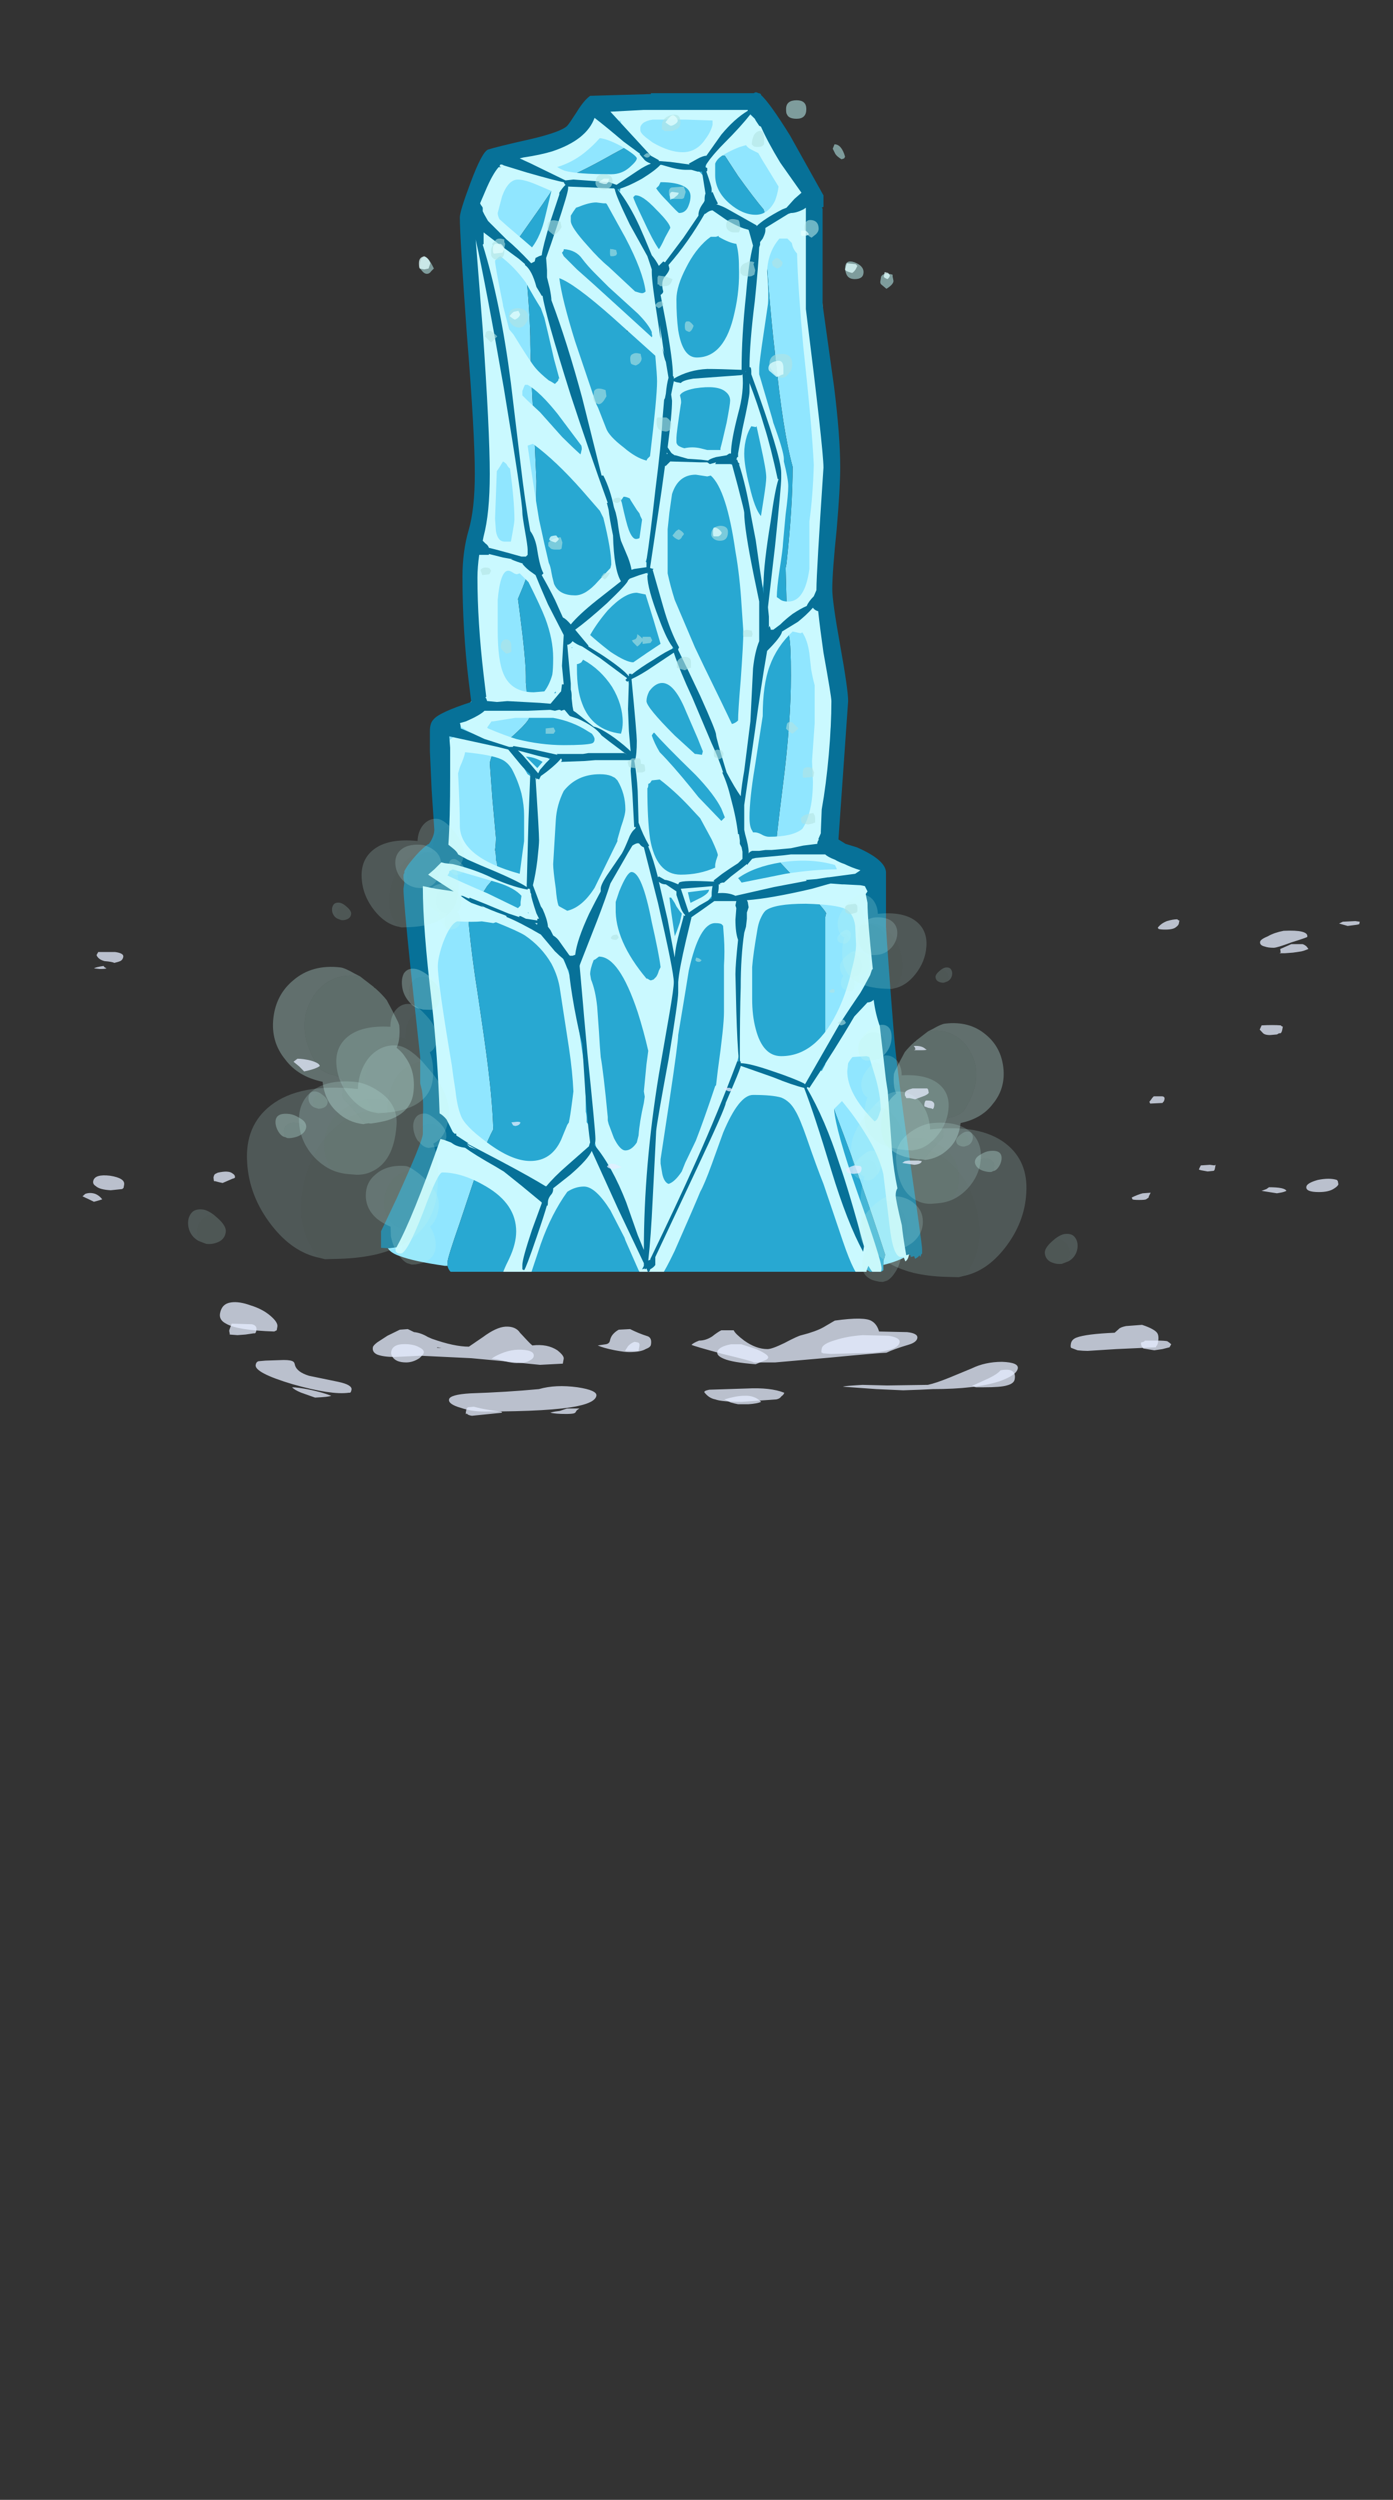 <?xml version="1.0" encoding="UTF-8" standalone="no"?>
<svg xmlns:ffdec="https://www.free-decompiler.com/flash" xmlns:xlink="http://www.w3.org/1999/xlink" ffdec:objectType="frame" height="920.6px" width="513.3px" xmlns="http://www.w3.org/2000/svg">
  <rect width="100%" height="100%" fill="#333333" stroke="none"/>
  <g transform="matrix(1.0, 0.0, 0.0, 1.0, 239.1, 462.75)">
    <clipPath id="clipPath0" transform="matrix(7.0, 0.0, 0.0, 7.0, 0.0, 0.0)">
      <path d="M15.35 -62.35 L15.35 0.8 -14.1 0.8 -14.1 -62.35 15.35 -62.35" fill="#ff0000" fill-rule="evenodd" stroke="none"/>
    </clipPath>
    <g clip-path="url(#clipPath0)">
      <use ffdec:characterId="1020" ffdec:characterName="_IceWall" height="476.35" transform="matrix(0.927, 0.0, 0.0, 0.927, -101.454, -428.756)" width="218.05" xlink:href="#sprite0"/>
    </g>
    <use ffdec:characterId="987" height="76.85" transform="matrix(0.02, -0.332, 0.332, 0.02, -94.834, -121.638)" width="92.05" xlink:href="#sprite1"/>
    <use ffdec:characterId="988" height="89.05" transform="matrix(0.059, -0.513, 0.513, 0.059, -117.249, -124.216)" width="79.85" xlink:href="#sprite2"/>
    <use ffdec:characterId="989" height="89.05" transform="matrix(0.036, -0.512, 0.512, 0.036, -125.762, -54.6)" width="79.85" xlink:href="#sprite3"/>
    <use ffdec:characterId="990" height="78.05" transform="matrix(0.09, -0.765, 0.765, 0.09, -143.424, -44.838)" width="87.5" xlink:href="#sprite4"/>
    <use ffdec:characterId="991" height="76.85" transform="matrix(0.056, -0.709, 0.709, 0.056, -132.859, -0.631)" width="92.05" xlink:href="#sprite5"/>
    <use ffdec:characterId="992" height="89.05" transform="matrix(0.124, -1.011, 1.011, 0.124, -170.809, -5.338)" width="79.85" xlink:href="#sprite6"/>
    <use ffdec:characterId="987" height="76.85" transform="matrix(-0.018, -0.288, -0.288, 0.018, 92.796, -98.877)" width="92.05" xlink:href="#sprite1"/>
    <use ffdec:characterId="988" height="89.05" transform="matrix(-0.051, -0.446, -0.446, 0.051, 112.189, -101.146)" width="79.85" xlink:href="#sprite2"/>
    <use ffdec:characterId="989" height="89.05" transform="matrix(-0.031, -0.445, -0.445, 0.031, 119.657, -40.631)" width="79.85" xlink:href="#sprite3"/>
    <use ffdec:characterId="990" height="78.05" transform="matrix(-0.079, -0.665, -0.665, 0.079, 135.056, -32.219)" width="87.5" xlink:href="#sprite4"/>
    <use ffdec:characterId="991" height="76.85" transform="matrix(-0.049, -0.616, -0.616, 0.049, 125.784, 6.192)" width="92.05" xlink:href="#sprite5"/>
    <use ffdec:characterId="992" height="89.05" transform="matrix(-0.108, -0.878, -0.878, 0.108, 158.861, 2.103)" width="79.85" xlink:href="#sprite6"/>
    <use ffdec:characterId="1004" height="52.5" transform="matrix(6.489, 0.0, 0.0, 6.489, -84.742, -425.827)" width="26.95" xlink:href="#shape5"/>
    <use ffdec:characterId="1015" height="40.95" transform="matrix(-8.316, 0.0, -0.824, 4.465, 272.085, -124.214)" width="56.9" xlink:href="#shape6"/>
  </g>
  <defs>
    <g id="sprite0" transform="matrix(1.0, 0.0, 0.0, 1.0, 110.25, 462.35)">
      <use ffdec:characterId="1019" height="68.05" transform="matrix(7.0, 0.0, 0.0, 7.0, -110.25, -462.35)" width="31.15" xlink:href="#shape1"/>
    </g>
    <g id="shape1" transform="matrix(1.0, 0.0, 0.0, 1.0, 15.75, 66.05)">
      <path d="M-11.55 0.55 L-11.7 0.55 Q-13.45 0.3 -14.25 0.0 -15.0 -0.25 -15.0 -0.7 L-13.25 -3.65 Q-12.15 -5.75 -11.9 -7.1 -12.05 -7.75 -12.15 -8.6 L-13.2 -19.95 Q-13.2 -21.0 -13.0 -21.45 L-11.5 -24.65 -11.85 -29.15 Q-11.85 -29.65 -10.8 -30.35 L-10.65 -30.45 -10.65 -30.85 -9.95 -31.85 -10.3 -37.2 -9.7 -44.65 -10.1 -55.75 Q-10.1 -58.2 -10.0 -59.15 -9.7 -61.3 -8.75 -61.8 -8.35 -62.0 -6.05 -62.85 L-3.95 -63.85 Q-3.75 -64.15 -3.25 -64.5 -2.75 -64.85 -2.3 -65.05 L1.0 -65.2 Q4.5 -65.3 5.55 -65.05 L6.9 -63.6 9.4 -59.7 10.2 -46.55 10.3 -32.6 10.05 -22.75 10.85 -22.65 Q12.15 -22.45 12.15 -21.55 L12.95 -19.75 14.95 -0.3 Q14.4 0.2 13.2 0.5 L13.2 0.25 Q13.3 0.05 13.3 -0.1 11.95 -4.25 10.6 -7.8 L9.95 -9.55 9.9 -10.8 9.9 -19.25 9.95 -19.45 Q9.95 -19.6 8.5 -21.1 L7.05 -22.65 Q7.05 -23.2 7.5 -26.75 7.95 -30.3 7.95 -32.95 7.95 -34.7 7.85 -35.15 L7.75 -35.45 7.65 -39.05 7.7 -39.3 Q8.05 -42.55 8.05 -44.8 7.5 -46.75 7.05 -51.2 6.6 -55.1 6.45 -59.0 L6.45 -59.25 6.4 -59.4 Q5.85 -60.05 4.95 -61.3 L4.2 -62.45 3.85 -62.45 Q1.25 -62.45 -0.15 -62.95 -0.6 -63.1 -0.85 -63.25 -1.4 -62.95 -2.15 -62.55 -4.45 -61.25 -5.2 -61.1 L-6.15 -59.7 -7.45 -57.85 -7.4 -57.7 Q-7.15 -56.9 -7.15 -56.4 -6.9 -54.05 -6.85 -52.2 -6.85 -50.6 -6.65 -47.25 L-6.5 -44.0 Q-6.5 -42.9 -6.6 -41.85 -6.7 -41.15 -6.8 -40.6 L-6.95 -39.25 -6.95 -39.0 Q-6.95 -38.7 -7.55 -37.3 L-7.45 -36.55 Q-7.1 -33.85 -7.1 -32.9 L-7.1 -32.55 Q-7.05 -32.05 -7.05 -31.7 -7.05 -31.45 -7.15 -31.2 L-7.15 -31.15 Q-6.9 -31.05 -6.9 -30.6 -6.9 -30.3 -8.5 -28.95 L-8.95 -28.45 -9.05 -28.35 -9.15 -28.0 -9.0 -25.95 -8.8 -23.75 Q-8.8 -23.45 -8.85 -23.05 -8.8 -22.85 -8.8 -22.6 L-8.8 -22.5 -8.75 -22.35 -8.7 -21.8 Q-8.85 -21.5 -9.3 -21.0 -9.5 -20.65 -9.95 -20.1 L-10.0 -19.95 Q-10.25 -19.4 -10.35 -18.9 -10.15 -16.85 -9.85 -15.0 -9.4 -12.0 -9.25 -10.75 -9.0 -8.75 -8.95 -7.2 -9.55 -6.05 -10.0 -4.45 L-10.85 -1.9 Q-11.55 0.1 -11.55 0.35 L-11.55 0.55 M-10.35 1.2 L-10.35 1.25 -10.55 1.45 Q-10.7 1.3 -10.8 1.15 L-10.8 1.1 -10.35 1.2 M10.2 -3.0 L10.2 -3.0 M1.5 1.95 L1.95 1.95 1.7 2.0 1.5 1.95" fill="#90e6ff" fill-rule="evenodd" stroke="none"/>
      <path d="M13.2 0.5 L13.2 0.55 Q13.2 0.9 13.2 0.8 L13.05 0.9 12.7 0.95 Q12.5 0.95 12.3 0.8 12.15 0.8 12.05 0.75 11.9 0.95 11.55 1.0 L9.95 1.05 9.8 1.15 Q9.4 1.45 8.35 1.55 7.65 1.6 1.7 1.6 L0.0 1.8 -1.7 1.95 Q-6.45 1.95 -8.55 1.35 L-9.85 1.25 -10.35 1.2 -10.8 1.1 Q-11.1 1.05 -11.3 0.95 -11.5 0.8 -11.55 0.55 L-11.55 0.35 Q-11.55 0.1 -10.85 -1.9 L-10.0 -4.45 Q-9.55 -6.05 -8.95 -7.2 -9.0 -8.75 -9.25 -10.75 -9.4 -12.0 -9.85 -15.0 -10.15 -16.85 -10.35 -18.9 -10.25 -19.4 -10.0 -19.95 L-9.95 -20.1 Q-9.5 -20.65 -9.3 -21.0 -8.85 -21.5 -8.7 -21.8 L-8.75 -22.35 -8.8 -22.5 -8.8 -22.6 Q-8.8 -22.85 -8.85 -23.05 -8.8 -23.45 -8.8 -23.75 L-9.0 -25.95 -9.15 -28.0 -9.05 -28.35 -8.95 -28.45 -8.5 -28.95 Q-6.9 -30.3 -6.9 -30.6 -6.9 -31.05 -7.15 -31.15 L-7.15 -31.2 Q-7.05 -31.45 -7.05 -31.7 -7.05 -32.05 -7.1 -32.55 L-7.1 -32.9 Q-7.1 -33.85 -7.45 -36.55 L-7.55 -37.3 Q-6.95 -38.7 -6.95 -39.0 L-6.95 -39.25 -6.8 -40.6 Q-6.7 -41.15 -6.6 -41.85 -6.5 -42.9 -6.5 -44.0 L-6.65 -47.25 Q-6.85 -50.6 -6.85 -52.2 -6.9 -54.05 -7.15 -56.4 -7.15 -56.9 -7.4 -57.7 L-7.45 -57.85 -6.15 -59.7 -5.2 -61.1 Q-4.45 -61.25 -2.15 -62.55 -1.4 -62.95 -0.85 -63.25 -0.6 -63.1 -0.15 -62.95 1.25 -62.45 3.85 -62.45 L4.2 -62.45 4.95 -61.3 Q5.85 -60.05 6.4 -59.4 L6.45 -59.25 6.45 -59.0 Q6.6 -55.1 7.05 -51.2 7.5 -46.75 8.05 -44.8 8.05 -42.55 7.7 -39.3 L7.65 -39.05 7.75 -35.45 7.85 -35.15 Q7.95 -34.7 7.95 -32.95 7.95 -30.3 7.5 -26.75 7.05 -23.2 7.05 -22.65 L8.5 -21.1 Q9.95 -19.6 9.95 -19.45 L9.9 -19.25 9.9 -10.8 9.95 -9.55 10.6 -7.8 Q11.95 -4.25 13.3 -0.1 13.3 0.05 13.2 0.25 L13.2 0.5 M-1.35 -52.55 L-1.35 -52.45 -1.3 -52.55 -1.35 -52.55 M-2.55 -13.8 L-2.55 -13.8 M10.2 -3.0 L10.2 -3.0" fill="#28a8d2" fill-rule="evenodd" stroke="none"/>
      <path d="M0.1 -64.5 Q-0.25 -64.45 -0.45 -64.3 -0.6 -64.15 -0.6 -64.05 L-0.6 -63.9 Q-0.6 -63.75 -0.3 -63.5 L0.1 -63.2 Q1.05 -62.65 1.8 -62.65 2.6 -62.65 3.1 -63.4 3.4 -63.8 3.5 -64.2 L3.5 -64.45 2.0 -64.5 0.1 -64.5 M4.25 -65.5 L5.55 -65.1 5.65 -64.75 Q6.1 -64.45 6.85 -63.5 L8.6 -60.35 8.1 -59.55 Q8.7 -59.7 9.0 -59.35 L9.95 -43.6 9.4 -37.3 9.05 -37.0 Q9.6 -36.9 9.9 -35.95 L10.5 -31.25 10.2 -29.95 10.15 -28.4 9.75 -23.7 12.2 -21.75 4.8 -20.4 5.2 -19.8 Q5.2 -20.4 6.65 -20.65 L10.35 -21.15 11.35 -21.3 12.15 -21.05 Q12.45 -20.75 12.5 -20.1 L12.7 -16.5 Q12.7 -16.1 10.95 -12.95 L9.5 -10.65 9.7 -10.5 10.2 -11.45 11.75 -14.25 Q12.25 -15.1 12.65 -14.5 L12.7 -14.55 13.55 -10.3 14.7 -0.3 Q14.7 -0.2 14.65 -0.05 14.6 0.2 14.45 0.3 L14.35 0.05 14.2 0.05 Q13.75 0.05 13.55 -1.75 L13.2 -4.65 Q12.95 -5.75 12.15 -7.0 11.6 -7.9 10.85 -8.8 L10.4 -8.35 Q10.5 -7.1 11.75 -3.55 13.1 0.25 13.1 0.7 13.1 1.0 12.75 1.0 12.6 1.0 12.35 0.55 L12.25 0.8 Q12.25 0.95 12.2 1.05 12.1 1.2 11.95 1.2 11.6 1.2 10.9 -0.85 L9.8 -4.1 Q9.4 -5.1 8.85 -6.7 8.45 -7.85 8.2 -8.25 7.9 -8.8 7.4 -9.0 6.9 -9.15 5.8 -9.15 5.0 -9.15 4.1 -7.0 L3.45 -5.2 Q3.05 -4.1 2.8 -3.65 2.45 -2.8 1.35 -0.3 0.35 1.8 -0.05 1.8 -0.3 1.8 -0.35 1.65 L-0.4 1.45 -0.35 1.4 -0.7 0.8 -1.45 -0.9 -1.5 -1.05 -2.3 -2.6 Q-3.15 -3.95 -3.8 -3.95 -4.3 -3.95 -4.75 -3.65 -5.65 -2.4 -6.25 -0.7 L-6.8 0.95 Q-7.05 1.6 -7.35 1.6 -7.55 1.6 -7.6 1.4 L-7.65 1.2 Q-7.85 1.55 -8.05 1.55 -8.3 1.55 -8.4 1.35 L-8.45 1.15 Q-8.45 0.95 -8.05 0.15 -7.65 -0.7 -7.65 -1.4 -7.65 -2.95 -9.35 -3.95 -10.7 -4.75 -11.85 -4.75 -12.1 -4.75 -12.95 -2.45 -13.85 -0.15 -14.2 -0.15 -14.45 -0.15 -14.5 -0.3 L-14.5 -0.5 -12.45 -6.05 Q-12.1 -7.0 -11.25 -6.9 L-11.7 -7.35 Q-12.15 -8.0 -12.35 -9.05 L-13.05 -20.35 -13.75 -20.7 Q-13.75 -21.25 -12.45 -21.0 L-12.75 -21.75 -12.4 -22.45 -11.45 -29.25 Q-11.1 -29.7 -10.05 -29.55 L-10.1 -29.65 Q-10.5 -29.85 -10.95 -30.15 -10.95 -30.6 -10.3 -30.8 L-8.5 -31.15 -9.1 -31.3 -9.7 -31.8 -10.1 -38.35 Q-10.1 -40.05 -9.25 -40.2 L-9.8 -40.6 -10.2 -57.35 Q-10.2 -58.4 -9.8 -57.25 L-9.85 -57.7 Q-9.85 -58.5 -9.25 -58.35 L-10.0 -59.45 -8.9 -62.0 -7.55 -62.2 Q-7.55 -62.4 -7.15 -62.45 L-2.0 -65.45 4.25 -65.5 M4.2 -62.55 Q3.75 -62.3 3.65 -62.0 L3.65 -61.35 Q3.65 -60.45 4.45 -59.75 5.2 -59.1 5.95 -59.1 6.65 -59.1 7.05 -59.9 7.2 -60.3 7.25 -60.7 L6.3 -62.25 6.1 -62.6 Q5.9 -62.7 5.7 -62.8 5.5 -62.9 5.4 -63.05 L5.05 -62.95 Q4.65 -62.8 4.2 -62.55 M3.05 -61.35 Q3.05 -61.95 3.45 -62.6 L2.45 -61.75 Q2.9 -61.5 3.05 -61.15 L3.05 -61.35 M0.0 -62.15 L0.0 -62.05 Q0.0 -61.95 -0.1 -61.8 L0.65 -61.95 0.0 -62.15 M0.55 -60.95 L0.45 -60.75 0.3 -60.6 Q0.5 -60.3 0.9 -59.9 1.55 -59.2 1.6 -59.2 2.0 -59.2 2.15 -59.65 2.25 -59.9 2.25 -60.15 2.25 -60.5 1.9 -60.7 1.45 -60.95 0.55 -60.95 M0.8 -57.8 L1.1 -58.35 Q1.1 -58.6 0.3 -59.4 -0.5 -60.25 -0.9 -60.2 L-1.0 -60.1 Q-1.0 -60.0 -0.45 -58.85 0.1 -57.65 0.45 -57.15 0.55 -57.25 0.8 -57.8 M1.55 -56.95 L2.6 -58.65 Q3.1 -59.4 3.7 -59.45 L3.25 -60.25 Q3.15 -59.55 1.9 -57.75 L0.5 -55.9 1.55 -56.95 M3.85 -57.85 L3.85 -57.9 3.7 -57.85 3.4 -57.85 3.2 -57.7 Q2.5 -57.1 2.0 -56.1 1.45 -55.05 1.45 -54.3 1.45 -53.3 1.55 -52.55 1.8 -51.0 2.6 -51.0 4.2 -51.0 4.75 -53.55 5.05 -54.85 5.0 -56.15 5.0 -56.95 4.85 -57.45 4.45 -57.5 3.85 -57.85 M5.5 -58.3 Q5.85 -57.8 5.85 -57.4 L5.3 -50.45 Q5.3 -50.25 5.0 -50.2 5.25 -50.1 5.4 -49.9 L6.05 -57.25 6.05 -58.45 5.5 -58.3 M8.0 -57.5 L7.75 -57.75 7.3 -57.75 Q6.65 -57.0 6.6 -55.9 6.7 -54.65 6.65 -54.05 L6.4 -52.35 Q6.15 -50.7 6.15 -50.35 L6.15 -50.05 6.9 -47.5 6.95 -47.3 Q7.55 -45.65 7.55 -45.25 L7.55 -45.1 Q7.8 -44.1 7.8 -43.7 7.8 -43.2 7.65 -42.1 7.55 -40.95 7.5 -40.45 7.5 -40.2 7.3 -38.9 7.15 -37.9 7.15 -37.4 L7.3 -37.3 Q7.45 -37.15 7.8 -37.15 8.75 -37.15 9.0 -39.0 L9.0 -41.7 Q9.2 -43.15 9.25 -44.9 9.15 -47.05 8.65 -51.65 8.35 -54.95 8.3 -56.9 8.15 -57.05 8.05 -57.3 L8.0 -57.5 M1.05 -49.85 L1.05 -49.2 Q1.1 -49.55 1.35 -49.75 L1.05 -49.85 M0.05 -52.35 L0.05 -52.45 Q-0.15 -52.9 -0.75 -53.5 L-2.4 -55.0 -3.15 -55.75 Q-3.6 -56.2 -3.9 -56.6 -4.25 -57.1 -4.95 -57.15 L-4.95 -57.1 Q-4.95 -57.05 -5.05 -56.95 L-4.95 -56.75 -4.2 -56.0 -3.3 -55.2 -1.65 -53.7 0.05 -52.15 Q0.1 -52.2 0.05 -52.35 M0.25 -51.1 L-2.2 -53.3 Q-4.35 -55.2 -5.2 -55.5 -5.05 -54.3 -4.3 -51.9 L-3.1 -48.35 -3.0 -48.15 -2.55 -47.0 Q-2.4 -46.55 -1.55 -45.9 -0.85 -45.3 -0.25 -45.15 L-0.2 -45.25 -0.05 -45.4 Q0.35 -48.75 0.35 -49.65 0.35 -50.0 0.25 -51.1 M5.45 -46.55 Q5.3 -46.05 5.3 -45.55 5.3 -44.85 5.6 -43.7 5.9 -42.4 6.25 -42.0 L6.4 -42.95 Q6.55 -43.9 6.55 -44.2 6.55 -44.6 6.25 -45.95 L6.0 -47.1 5.95 -47.05 5.7 -47.1 Q5.55 -46.85 5.45 -46.55 M4.5 -48.55 Q4.5 -48.85 4.25 -49.05 3.8 -49.45 2.5 -49.25 1.75 -49.1 1.65 -48.85 1.75 -48.5 1.7 -48.35 1.45 -46.7 1.45 -46.45 L1.45 -46.2 Q1.45 -46.1 1.55 -46.0 1.7 -45.9 1.9 -45.85 2.35 -45.95 2.8 -45.85 L3.2 -45.75 3.95 -45.75 3.95 -45.85 Q4.05 -46.2 4.3 -47.3 4.5 -48.35 4.5 -48.55 M0.95 -45.45 Q0.85 -45.6 0.75 -45.85 L0.7 -45.15 0.95 -45.45 M1.2 -43.25 L1.05 -42.2 0.95 -41.25 0.95 -38.75 Q1.1 -38.05 1.35 -37.25 L2.5 -34.55 Q2.8 -33.9 4.0 -31.45 L4.6 -30.2 Q4.8 -30.25 4.95 -30.4 4.95 -30.9 5.1 -32.7 5.25 -34.8 5.25 -35.45 L5.15 -36.9 Q5.05 -38.6 4.8 -40.0 4.3 -43.5 3.4 -44.3 L3.2 -44.25 2.55 -44.35 Q1.55 -44.35 1.2 -43.25 M4.6 -44.9 L4.6 -45.15 4.4 -45.05 4.6 -44.9 M6.2 -40.75 L6.2 -40.75 M6.25 -37.6 L6.6 -34.85 7.05 -35.45 Q6.7 -35.5 6.6 -35.7 L6.65 -38.0 6.8 -40.7 6.3 -37.6 6.25 -37.6 M8.05 -35.45 Q7.15 -34.6 6.75 -33.5 6.35 -32.45 6.35 -30.65 L5.9 -27.75 Q5.6 -25.95 5.6 -24.9 5.6 -24.35 5.75 -24.15 L5.8 -24.05 5.9 -24.05 Q6.05 -24.05 6.25 -23.95 6.5 -23.8 6.7 -23.8 8.05 -23.8 8.6 -24.25 8.9 -24.7 9.05 -25.4 9.2 -26.05 9.2 -26.95 L9.15 -28.1 9.3 -30.25 9.3 -32.4 Q9.2 -32.75 9.1 -33.3 L9.0 -34.2 Q8.9 -34.95 8.6 -35.4 L8.5 -35.35 8.05 -35.45 M9.0 -36.2 L9.0 -36.2 M1.6 -33.9 L1.25 -34.65 Q1.25 -34.55 1.2 -34.45 L1.6 -33.9 M0.5 -28.6 Q1.2 -27.9 2.3 -26.55 L2.7 -26.05 4.0 -24.7 4.2 -24.9 4.0 -25.4 Q3.6 -26.2 2.55 -27.3 0.65 -29.15 0.2 -29.7 L0.15 -29.7 0.05 -29.55 Q0.2 -29.1 0.5 -28.6 M2.55 -28.5 L2.9 -28.45 2.95 -28.65 2.65 -29.4 2.0 -30.9 Q1.25 -32.75 0.45 -32.5 0.15 -32.4 -0.1 -32.05 -0.25 -31.75 -0.25 -31.5 -0.25 -31.15 1.35 -29.55 L2.5 -28.5 2.55 -28.5 M0.15 -36.1 L-0.3 -37.55 -0.8 -37.65 Q-1.5 -37.65 -2.45 -36.65 -3.05 -35.95 -3.45 -35.25 -2.95 -34.8 -2.3 -34.3 -1.4 -33.7 -1.0 -33.7 L-0.2 -34.25 0.55 -34.75 0.15 -36.1 M11.6 -18.75 Q11.5 -19.45 11.05 -19.7 10.55 -19.95 8.8 -20.0 7.0 -20.0 6.5 -19.6 6.35 -19.45 6.2 -19.1 6.1 -18.85 6.05 -18.55 5.8 -17.1 5.75 -16.4 5.75 -16.1 5.75 -14.6 5.75 -13.65 5.95 -12.9 6.35 -11.35 7.4 -11.35 9.45 -11.35 10.7 -14.1 11.15 -15.1 11.4 -16.25 11.65 -17.15 11.65 -17.7 L11.6 -18.75 M10.45 -22.2 Q9.05 -22.6 7.4 -22.35 5.85 -22.1 4.95 -21.45 L5.0 -21.4 5.15 -21.2 7.65 -21.7 Q9.25 -21.95 10.55 -21.95 L10.55 -22.0 10.45 -22.2 M0.5 -27.05 L0.05 -27.0 -0.05 -26.85 -0.15 -26.8 -0.15 -26.75 Q-0.15 -26.6 -0.2 -26.55 L-0.2 -26.5 Q-0.2 -24.8 -0.05 -23.7 0.3 -21.65 1.7 -21.65 2.75 -21.65 3.65 -22.05 L3.65 -22.2 Q3.65 -22.25 3.7 -22.45 L3.8 -22.75 Q3.8 -22.9 3.45 -23.65 L2.8 -24.85 2.15 -25.55 Q1.35 -26.4 0.5 -27.05 M3.6 -21.1 L3.75 -21.35 3.25 -21.15 3.6 -21.1 M3.1 -20.0 L3.8 -20.35 3.55 -20.55 3.1 -20.0 M3.65 -18.9 Q2.75 -18.9 2.15 -16.2 2.1 -15.85 1.55 -12.55 1.55 -12.15 1.05 -8.8 L0.55 -5.5 0.55 -5.25 0.65 -4.65 Q0.75 -4.2 1.0 -4.1 1.35 -4.2 1.75 -4.8 L1.95 -5.3 2.55 -6.55 Q3.0 -7.7 3.65 -9.65 L3.7 -9.7 3.8 -10.55 Q4.15 -13.05 4.15 -13.85 L4.15 -16.5 Q4.2 -17.3 4.15 -18.05 L4.1 -18.75 4.05 -18.8 Q4.0 -18.9 3.65 -18.9 M2.85 -20.35 Q3.3 -20.6 3.3 -20.8 L2.1 -20.65 Q2.2 -20.2 2.25 -20.05 L2.85 -20.35 M1.05 -20.35 L1.15 -19.55 1.35 -18.2 1.35 -18.15 Q1.45 -18.35 1.65 -18.95 L1.75 -19.4 1.75 -19.45 Q1.65 -19.55 1.45 -19.85 L1.35 -20.05 1.15 -20.35 1.05 -20.35 M1.8 -18.15 L1.4 -16.85 1.6 -17.3 Q1.95 -18.75 2.45 -19.45 L2.05 -19.35 1.8 -18.15 M0.15 -15.7 L0.3 -15.85 Q0.4 -16.0 0.45 -16.2 L0.55 -16.4 Q0.45 -17.2 0.05 -18.95 -0.5 -21.8 -1.1 -21.8 -1.35 -21.8 -1.8 -20.7 L-2.0 -20.1 -2.0 -19.75 Q-2.05 -17.9 -0.25 -15.75 L-0.2 -15.75 Q-0.05 -15.65 0.0 -15.65 L0.15 -15.7 M11.2 -10.95 L11.15 -10.5 Q11.15 -9.2 12.7 -7.65 12.85 -7.7 12.95 -8.0 L13.05 -8.3 Q13.05 -9.1 12.75 -10.15 L12.4 -11.3 12.25 -11.35 11.45 -11.3 Q11.35 -11.2 11.2 -10.95 M8.75 -9.65 L8.85 -9.85 8.7 -9.7 8.75 -9.65 M5.0 -11.5 L5.0 -11.4 4.8 -10.65 Q5.0 -10.8 5.25 -10.8 L5.1 -10.95 Q5.05 -11.05 5.0 -11.5 M-1.5 -63.65 Q-1.7 -64.05 -1.7 -64.45 L-2.3 -64.35 -1.5 -63.65 M-8.45 -60.15 L-8.7 -59.2 Q-8.7 -59.05 -8.6 -58.85 L-8.15 -58.45 Q-7.15 -57.6 -6.75 -57.25 -6.25 -57.9 -6.0 -59.0 L-5.65 -60.45 -6.35 -60.75 Q-7.15 -61.1 -7.55 -61.1 -8.1 -61.1 -8.45 -60.15 M-8.7 -56.65 L-8.85 -56.5 Q-8.85 -56.2 -8.4 -54.0 L-8.4 -53.95 -8.05 -52.6 -7.8 -52.3 Q-6.85 -50.75 -6.55 -50.4 -6.3 -50.1 -5.8 -49.7 L-5.7 -49.65 -5.45 -49.5 -5.3 -49.65 Q-5.25 -49.7 -5.25 -49.75 L-5.25 -49.8 -5.2 -49.8 -5.5 -50.9 Q-5.9 -52.65 -6.05 -53.25 L-6.25 -53.8 Q-6.6 -54.35 -7.1 -55.25 -7.75 -56.15 -8.55 -56.75 L-8.7 -56.65 M-1.75 -60.4 Q-1.75 -60.55 -1.7 -60.7 L-2.1 -60.65 Q-1.85 -60.55 -1.75 -60.4 M-0.8 -62.3 Q-0.8 -62.45 -1.7 -63.0 -2.45 -63.4 -2.9 -63.45 L-2.95 -63.4 Q-3.3 -63.0 -3.8 -62.6 -4.5 -62.05 -5.35 -61.8 L-5.3 -61.8 Q-5.15 -61.7 -4.9 -61.6 -4.2 -61.4 -2.25 -61.4 -1.65 -61.4 -1.2 -61.8 -0.8 -62.15 -0.8 -62.3 M-4.25 -59.5 Q-4.4 -59.3 -4.55 -59.05 L-4.55 -58.75 Q-4.55 -58.4 -3.6 -57.35 -2.95 -56.6 -2.4 -56.15 L-0.9 -54.75 Q-0.6 -54.65 -0.5 -54.65 -0.4 -54.65 -0.3 -54.75 -0.45 -55.9 -1.45 -57.8 L-2.5 -59.7 -2.55 -59.75 -2.7 -59.75 -3.1 -59.8 Q-3.5 -59.8 -4.1 -59.55 L-4.25 -59.5 M-7.0 -46.0 Q-6.7 -43.9 -6.35 -41.8 -6.05 -40.4 -5.8 -39.35 -5.7 -39.15 -5.65 -38.8 L-5.6 -38.55 -5.5 -38.15 -5.45 -38.05 Q-5.15 -37.5 -4.3 -37.5 -3.7 -37.5 -3.0 -38.3 L-2.3 -39.05 -2.25 -39.25 Q-2.25 -40.1 -2.7 -41.9 -2.8 -42.1 -2.9 -42.3 L-3.9 -43.45 Q-5.4 -45.15 -6.7 -46.1 L-7.0 -46.0 M-7.15 -49.45 L-7.2 -49.35 -7.3 -49.1 -7.3 -48.85 -7.0 -48.55 -6.3 -47.9 -5.05 -46.5 Q-4.5 -45.95 -4.0 -45.5 -3.95 -45.65 -3.95 -45.7 -3.9 -45.8 -3.95 -46.0 L-5.3 -47.8 Q-6.3 -49.05 -7.0 -49.45 L-7.15 -49.45 M-8.2 -44.95 Q-8.3 -45.05 -8.4 -45.1 -8.6 -44.75 -8.75 -44.55 L-8.85 -41.85 -8.8 -41.15 Q-8.7 -40.55 -8.3 -40.55 L-7.95 -40.55 -7.85 -41.1 Q-7.75 -41.65 -7.75 -41.8 -7.75 -42.85 -8.0 -44.7 -8.1 -44.75 -8.2 -44.95 M-1.65 -42.95 L-1.7 -42.9 -1.65 -42.75 Q-1.4 -41.6 -1.25 -41.2 -1.05 -40.7 -0.85 -40.7 -0.75 -40.7 -0.65 -40.75 L-0.5 -41.8 -0.6 -42.0 -0.65 -42.15 -0.8 -42.35 -1.15 -42.9 -1.2 -43.0 Q-1.4 -43.1 -1.55 -43.1 L-1.65 -42.95 M-0.05 -39.2 L-0.3 -38.95 -0.65 -38.9 Q-0.25 -38.85 0.0 -38.55 -0.05 -39.0 -0.05 -39.45 L0.0 -40.35 Q-0.15 -39.8 -0.3 -39.4 L-0.2 -39.35 -0.05 -39.2 M-1.65 -39.4 L-1.6 -38.65 -0.85 -38.9 Q-1.35 -38.95 -1.65 -39.4 M-4.9 -35.9 L-4.5 -35.45 -4.5 -35.8 Q-4.7 -35.8 -4.9 -35.9 M-7.05 -42.0 L-6.95 -39.7 -7.25 -39.6 -7.65 -39.6 Q-7.4 -39.5 -7.3 -39.3 L-6.4 -38.55 -7.05 -42.0 M-8.1 -38.9 Q-8.55 -38.9 -8.7 -37.25 L-8.7 -35.55 Q-8.7 -33.75 -8.35 -33.0 -7.9 -32.0 -6.65 -32.0 L-6.05 -32.05 Q-5.75 -32.45 -5.6 -33.0 -5.55 -33.3 -5.55 -33.95 -5.55 -35.0 -6.0 -36.2 -6.25 -36.85 -6.95 -38.25 L-7.45 -38.75 -7.6 -38.7 Q-7.7 -38.7 -7.85 -38.8 -8.0 -38.9 -8.1 -38.9 M-9.05 -30.35 L-9.3 -30.0 -9.25 -29.95 Q-8.3 -29.55 -7.65 -29.35 -6.25 -29.0 -4.95 -29.0 -3.7 -29.0 -3.35 -29.1 -3.2 -29.15 -3.2 -29.35 -3.2 -29.45 -3.35 -29.65 L-3.6 -29.8 Q-4.45 -30.35 -5.55 -30.55 L-7.7 -30.55 -8.95 -30.35 -9.05 -30.35 M-10.2 -30.1 L-10.2 -30.1 M-10.55 -28.6 Q-10.6 -28.3 -10.85 -27.75 L-10.95 -27.4 Q-10.85 -25.5 -10.85 -24.5 -10.9 -22.65 -7.45 -21.7 -7.25 -23.25 -7.2 -23.55 L-7.2 -25.0 Q-7.2 -25.6 -7.35 -26.25 -7.55 -27.0 -7.9 -27.65 -8.15 -28.05 -8.5 -28.2 -9.05 -28.45 -10.55 -28.6 M-7.8 -28.75 L-7.45 -28.1 -7.0 -27.35 Q-6.75 -27.2 -6.75 -27.1 L-6.5 -27.3 -7.8 -28.75 M-7.1 -28.35 L-6.45 -27.7 -6.15 -28.05 Q-6.65 -28.35 -7.15 -28.35 L-7.1 -28.35 M-1.25 -32.5 L-1.15 -32.7 Q-1.2 -32.7 -1.35 -32.8 L-1.3 -32.7 -1.25 -32.5 M-3.95 -33.7 Q-4.1 -33.6 -4.2 -33.6 L-4.2 -33.35 Q-4.2 -32.1 -3.9 -31.35 -3.35 -29.85 -1.7 -29.65 -1.6 -29.95 -1.6 -30.3 -1.6 -31.3 -2.2 -32.3 -2.85 -33.3 -3.85 -33.85 L-3.95 -33.7 M-4.45 -34.55 L-4.5 -34.55 -4.5 -34.5 -4.45 -34.55 M-5.5 -31.95 L-5.4 -31.95 -5.4 -32.05 -5.5 -31.95 M-2.5 -28.45 L-1.2 -28.2 Q-1.1 -28.15 -1.0 -28.1 L-1.45 -28.45 -2.5 -28.45 M-1.35 -29.05 L-1.35 -29.05 M-6.2 -28.45 Q-5.85 -28.3 -5.7 -28.15 L-5.35 -28.35 -6.2 -28.45 M-2.05 -27.15 L-2.25 -27.25 Q-2.5 -27.35 -2.9 -27.35 -4.2 -27.35 -4.95 -26.4 -5.35 -25.6 -5.4 -24.75 L-5.55 -22.25 Q-5.55 -21.9 -5.4 -20.85 -5.35 -20.2 -5.25 -19.9 L-5.2 -19.85 -4.75 -19.6 Q-3.9 -19.8 -3.2 -20.9 L-3.15 -21.0 -1.9 -23.55 -1.9 -23.65 -1.7 -24.35 Q-1.45 -25.05 -1.45 -25.35 -1.45 -26.25 -1.9 -27.0 L-2.05 -27.15 M-11.55 -21.6 Q-10.6 -21.15 -9.3 -20.6 L-7.55 -19.75 -7.4 -19.9 -7.4 -20.1 -7.35 -20.45 Q-7.75 -20.9 -8.7 -21.2 L-10.75 -21.8 -11.25 -21.95 -11.45 -21.85 -11.45 -21.8 Q-11.45 -21.75 -11.55 -21.6 M-6.75 -22.9 Q-6.85 -21.45 -7.05 -21.1 -6.9 -20.95 -6.7 -20.3 L-6.75 -22.9 M-7.0 -19.5 L-6.95 -19.45 -6.95 -19.5 -7.0 -19.5 M-6.35 -18.85 L-6.3 -18.55 Q-4.75 -17.25 -4.4 -14.95 L-3.8 -10.95 Q-3.7 -9.9 -3.7 -8.2 -3.65 -8.05 -3.65 -7.75 L-3.65 -7.6 -3.5 -7.4 -3.35 -7.15 Q-3.35 -6.7 -3.5 -6.3 L-3.55 -6.05 Q-3.0 -5.85 -2.55 -5.1 L-2.85 -5.8 Q-3.15 -5.8 -3.4 -7.75 L-4.15 -16.05 -3.7 -17.95 Q-4.25 -16.85 -4.55 -16.85 L-6.35 -18.85 M-11.0 -19.0 Q-11.4 -18.85 -11.8 -17.8 -12.1 -16.95 -12.1 -16.45 -12.1 -15.55 -11.3 -10.8 -11.25 -10.35 -11.1 -9.4 -11.0 -8.5 -10.8 -8.0 -10.6 -7.4 -9.3 -6.45 -7.9 -5.4 -6.85 -5.4 -5.65 -5.4 -5.1 -6.6 L-4.75 -7.45 -4.65 -7.6 -4.65 -7.65 Q-4.6 -7.8 -4.45 -8.95 L-4.4 -9.35 Q-4.45 -10.45 -4.65 -11.8 L-5.15 -15.05 Q-5.25 -15.85 -5.65 -16.6 -6.2 -17.55 -7.15 -18.2 -7.55 -18.45 -8.8 -18.95 L-8.95 -18.9 -9.6 -19.0 Q-10.1 -18.95 -11.0 -19.0 M-4.7 -17.7 L-4.7 -17.7 M-3.15 -16.85 L-3.25 -16.8 Q-3.45 -16.3 -3.45 -16.0 L-3.4 -15.7 Q-3.15 -15.1 -3.05 -14.15 L-2.95 -12.75 Q-2.9 -11.85 -2.85 -11.3 -2.7 -10.5 -2.45 -7.9 L-2.45 -7.7 -2.4 -7.5 -2.1 -6.7 Q-1.75 -6.0 -1.45 -6.0 -1.1 -6.0 -0.8 -6.45 L-0.7 -6.85 Q-0.65 -7.6 -0.4 -8.7 L-0.35 -9.05 -0.4 -9.35 -0.25 -10.9 -0.15 -11.65 Q-0.4 -12.75 -0.75 -13.85 -1.8 -17.0 -2.95 -17.0 L-3.15 -16.85 M-7.9 -4.75 L-6.2 -3.1 -5.8 -4.0 -6.05 -3.95 -7.9 -4.75 M0.2 -0.1 L0.0 0.25 0.0 0.3 0.2 -0.1" fill="#caf9ff" fill-rule="evenodd" stroke="none"/>
      <path d="M6.25 -65.95 L6.25 -65.9 Q6.75 -65.45 7.9 -63.6 L9.8 -60.2 9.8 -59.55 9.7 -59.5 9.75 -59.45 9.75 -54.0 10.4 -49.35 Q10.75 -46.55 10.75 -44.75 10.75 -43.6 10.55 -41.25 10.3 -38.85 10.3 -37.85 10.3 -37.15 10.75 -34.65 11.2 -32.15 11.2 -31.5 L10.65 -23.65 11.05 -23.4 11.7 -23.2 Q13.3 -22.5 13.35 -21.8 L13.35 -18.7 Q13.45 -17.0 13.8 -12.6 13.95 -10.75 14.7 -5.5 15.4 -0.65 15.4 -0.4 L15.4 -0.15 15.35 -0.1 15.3 0.05 15.25 -0.05 Q15.2 0.05 15.0 0.15 L14.95 0.0 14.75 0.05 14.75 -0.05 14.7 -0.05 14.65 -0.1 14.5 -0.05 Q14.3 -1.2 14.25 -1.75 13.9 -3.2 13.9 -3.45 13.9 -3.7 14.0 -3.85 13.8 -4.8 13.7 -5.85 L13.45 -9.35 13.35 -10.0 13.0 -13.05 Q12.75 -13.75 12.65 -14.55 12.5 -14.4 12.3 -14.4 L11.55 -13.6 Q10.5 -11.8 9.0 -9.55 L8.9 -9.6 8.85 -9.55 Q9.9 -7.75 10.7 -5.25 11.25 -3.7 12.1 -0.55 L12.05 -0.25 Q11.15 -1.9 10.25 -4.85 9.25 -8.15 8.7 -9.55 8.05 -9.7 6.95 -10.15 L5.1 -10.8 Q5.1 -10.7 4.7 -9.75 L4.25 -8.7 Q4.25 -8.45 2.6 -4.95 L0.25 0.05 0.25 0.5 Q0.15 0.65 -0.05 0.75 L-0.05 0.8 -0.15 0.95 -0.25 0.7 -0.35 0.75 -0.35 0.7 -0.5 0.75 -0.4 0.55 -0.4 0.4 -1.85 -2.65 -3.35 -5.95 -3.35 -6.0 Q-3.55 -5.5 -4.6 -4.6 L-5.55 -3.85 -5.55 -3.8 Q-5.55 -3.6 -5.7 -3.45 -5.85 -3.25 -5.85 -3.05 -5.85 -2.85 -5.9 -2.85 L-5.9 -2.9 Q-6.05 -2.35 -6.5 -1.05 -7.1 0.7 -7.2 0.8 L-7.3 0.75 Q-7.3 0.7 -7.3 0.5 -7.3 0.15 -6.75 -1.5 L-6.2 -3.0 -6.2 -3.05 -7.35 -4.0 -8.35 -4.8 -8.85 -5.1 Q-10.0 -5.75 -10.55 -6.15 -10.95 -6.2 -11.2 -6.35 L-11.35 -6.45 -11.75 -6.6 -11.95 -6.65 Q-13.55 -2.1 -14.45 -0.5 L-14.85 -0.45 -14.95 -0.45 -15.75 -0.5 -15.75 -0.55 Q-15.2 -1.65 -14.45 -3.25 -12.95 -6.55 -12.95 -6.95 L-12.95 -7.9 Q-12.9 -8.7 -13.0 -9.4 L-13.1 -9.8 -13.1 -11.3 -13.65 -16.35 Q-14.05 -20.25 -14.05 -20.85 L-14.0 -21.2 -14.05 -21.45 -14.05 -21.65 -14.0 -21.75 -14.0 -21.85 Q-13.85 -22.15 -13.55 -22.5 -13.15 -23.0 -12.7 -23.35 L-12.6 -23.4 -12.5 -23.55 Q-12.3 -23.9 -12.3 -24.2 L-12.45 -26.45 -12.55 -28.65 -12.55 -29.8 Q-12.55 -30.25 -12.35 -30.45 -12.05 -30.85 -10.2 -31.45 L-10.35 -32.65 Q-10.7 -35.55 -10.7 -38.55 -10.7 -40.0 -10.35 -41.2 -10.0 -42.4 -10.0 -44.4 -10.0 -46.75 -10.45 -52.3 -10.85 -57.85 -10.85 -58.95 -10.85 -59.3 -10.25 -60.9 -9.6 -62.65 -9.25 -62.8 -8.8 -62.95 -6.8 -63.4 -5.1 -63.8 -4.75 -64.15 -4.65 -64.25 -4.2 -64.95 -3.8 -65.6 -3.45 -65.85 L0.0 -65.95 0.0 -66.0 5.85 -66.0 Q5.95 -66.1 6.1 -66.0 L6.15 -66.0 6.25 -65.95 M6.15 -64.15 L5.95 -64.45 5.9 -64.55 5.65 -64.8 Q5.1 -64.1 4.2 -63.2 3.7 -62.7 3.35 -62.25 L3.1 -61.9 3.1 -61.8 3.2 -61.75 3.2 -61.6 3.15 -61.55 Q3.45 -60.7 3.45 -60.55 L3.45 -60.35 3.5 -60.4 3.65 -60.05 3.8 -59.75 Q3.8 -59.7 3.7 -59.7 4.05 -59.6 4.4 -59.4 L6.0 -58.5 6.0 -58.45 Q6.4 -58.85 7.45 -59.4 L7.7 -59.5 8.15 -60.0 8.55 -60.35 7.35 -62.05 Q6.65 -63.2 6.25 -64.1 L6.15 -64.15 M0.05 -65.05 L-0.4 -65.05 -2.3 -64.95 0.0 -62.45 0.45 -62.2 0.45 -62.15 1.1 -62.1 2.2 -61.95 2.15 -62.0 2.6 -62.25 Q2.95 -62.45 3.15 -62.45 L4.0 -63.65 Q4.75 -64.55 5.5 -65.0 L5.5 -65.05 0.05 -65.05 M2.0 -61.65 Q1.55 -61.65 0.9 -61.85 L0.55 -61.95 Q0.3 -61.65 -0.5 -61.15 -1.4 -60.65 -1.9 -60.55 -1.25 -59.75 -0.65 -58.45 -0.4 -57.9 0.05 -56.8 0.3 -56.5 0.45 -56.2 L0.7 -56.45 0.8 -56.4 1.85 -57.8 2.7 -59.05 2.7 -59.1 Q2.7 -59.4 3.0 -59.8 L3.05 -59.9 3.05 -59.95 Q3.05 -60.2 3.1 -60.3 L2.9 -61.55 2.65 -61.55 2.3 -61.65 2.0 -61.65 M3.05 -59.15 Q2.1 -57.5 1.0 -56.25 L1.05 -56.05 Q1.05 -55.9 0.8 -55.6 0.55 -55.3 0.7 -54.75 0.7 -54.65 0.55 -54.55 L0.85 -53.0 Q1.25 -50.8 1.25 -50.0 L1.25 -49.95 1.3 -49.9 1.3 -49.8 Q2.15 -50.3 3.2 -50.35 3.85 -50.35 5.15 -50.3 L5.15 -50.35 Q5.15 -52.2 5.4 -54.55 5.55 -56.4 5.8 -57.35 L5.55 -58.25 Q5.05 -58.35 4.3 -58.8 L3.5 -59.35 Q3.35 -59.35 3.15 -59.2 3.1 -59.15 3.05 -59.15 M7.8 -59.15 L6.5 -58.35 6.5 -58.2 Q6.5 -58.05 6.35 -57.75 L6.2 -57.55 6.2 -57.4 6.15 -57.25 Q6.1 -56.15 5.9 -54.2 5.6 -51.8 5.6 -50.45 L5.65 -50.45 Q5.7 -50.4 5.7 -50.2 L5.7 -50.05 Q7.4 -45.4 7.4 -44.45 L7.4 -44.15 Q7.4 -43.7 7.05 -40.3 L6.65 -36.85 6.65 -36.8 6.7 -36.3 6.7 -35.7 6.65 -35.7 6.75 -35.75 6.8 -35.6 6.8 -35.55 6.95 -35.55 7.35 -35.85 Q7.65 -36.15 8.05 -36.45 8.5 -36.75 8.85 -36.9 8.95 -37.15 9.25 -37.45 L9.4 -37.8 9.4 -37.85 Q9.4 -38.75 9.8 -44.75 9.8 -45.75 8.8 -53.75 L8.8 -59.5 8.65 -59.4 Q8.25 -59.2 7.95 -59.2 L7.8 -59.15 M0.05 -56.0 L-0.2 -56.75 -1.2 -58.55 Q-2.0 -60.2 -2.05 -60.55 L-2.1 -60.6 -2.2 -60.6 -4.7 -60.7 -4.7 -60.6 Q-4.7 -60.35 -5.35 -58.4 -5.7 -57.35 -5.95 -56.65 L-5.9 -55.95 -5.9 -55.55 -5.75 -54.95 Q-5.65 -54.45 -5.65 -54.25 -4.75 -51.85 -3.9 -48.7 L-2.8 -44.3 -2.7 -44.3 Q-2.3 -43.5 -2.1 -42.5 L-2.0 -42.2 Q-1.95 -42.0 -1.9 -41.75 -1.8 -40.95 -1.7 -40.6 L-1.3 -39.65 Q-1.15 -39.25 -1.1 -38.95 L-0.95 -39.0 -0.25 -39.1 -0.25 -39.5 Q-0.05 -40.75 0.25 -43.45 0.6 -46.2 0.65 -47.4 L0.75 -48.6 0.8 -48.7 0.85 -48.95 Q0.9 -49.5 1.0 -49.85 L0.85 -50.75 Q0.75 -50.95 0.65 -51.55 L0.75 -51.2 Q0.65 -51.95 0.5 -52.85 L0.55 -52.2 0.55 -52.05 0.4 -53.05 Q0.05 -55.25 0.05 -55.85 L0.05 -56.0 M1.7 -49.55 L1.45 -49.6 1.3 -49.65 1.15 -48.9 1.2 -48.55 Q1.2 -47.8 0.95 -45.9 L1.15 -45.6 1.2 -45.55 1.35 -45.45 1.4 -45.45 2.1 -45.25 2.85 -45.2 3.25 -45.15 Q3.35 -45.25 3.7 -45.35 L4.3 -45.45 4.45 -45.55 4.55 -45.55 4.55 -45.6 Q4.55 -46.25 4.95 -47.8 5.3 -49.05 5.2 -50.05 L5.15 -50.0 2.4 -49.8 Q1.8 -49.7 1.7 -49.55 M5.35 -50.15 L5.35 -50.15 5.4 -50.2 5.4 -50.25 5.35 -50.15 M5.2 -46.95 L4.95 -45.55 4.95 -45.35 4.9 -45.35 4.85 -45.2 4.9 -45.2 4.95 -45.05 5.05 -44.95 5.0 -44.95 Q5.4 -43.75 5.7 -41.95 L5.95 -40.65 Q6.2 -38.85 6.4 -37.6 L6.4 -38.2 Q6.4 -39.25 6.8 -41.7 7.05 -43.55 7.25 -44.1 L7.2 -44.1 Q6.8 -45.95 6.45 -47.05 6.05 -48.4 5.6 -49.55 L5.6 -49.05 Q5.6 -48.75 5.2 -46.95 M0.9 -45.6 L0.9 -45.5 0.95 -45.55 0.9 -45.6 M0.8 -44.85 L0.6 -43.4 Q0.05 -39.75 -0.05 -39.05 L0.15 -39.0 0.1 -38.95 0.7 -36.85 Q1.1 -35.45 1.6 -34.55 L1.55 -34.45 1.55 -34.4 Q1.95 -33.6 2.8 -31.8 3.7 -29.8 3.7 -29.6 3.7 -29.4 4.3 -27.45 4.75 -26.6 5.1 -26.1 5.15 -26.7 5.3 -27.55 L5.65 -30.35 5.8 -33.35 Q5.9 -34.3 6.15 -34.9 L6.15 -35.75 Q6.15 -36.6 6.15 -37.15 L5.85 -38.6 Q5.3 -41.3 5.3 -42.2 5.3 -42.3 4.95 -43.65 L4.6 -44.95 3.65 -44.95 3.7 -45.05 3.35 -44.95 3.2 -45.05 2.8 -45.05 1.1 -45.1 0.85 -44.85 0.8 -44.85 M7.45 -35.45 Q7.4 -35.15 6.6 -34.35 6.25 -32.35 5.9 -29.75 L5.3 -25.6 5.3 -24.2 5.35 -23.95 Q5.55 -23.25 5.55 -22.95 L5.55 -22.85 Q5.6 -22.95 5.75 -23.0 L6.15 -23.0 6.5 -23.05 6.85 -23.05 7.95 -23.15 8.65 -23.3 9.45 -23.4 Q9.45 -23.55 9.55 -23.65 L9.5 -23.65 9.65 -24.0 9.65 -24.1 9.7 -25.35 Q9.95 -26.75 10.1 -28.45 10.25 -30.15 10.25 -31.5 10.25 -31.75 9.8 -34.25 9.6 -35.65 9.5 -36.6 9.3 -36.65 9.2 -36.8 8.85 -36.4 8.35 -36.0 L7.45 -35.45 M1.3 -34.5 Q0.95 -34.85 0.45 -36.2 -0.2 -37.9 -0.2 -38.6 L-0.15 -38.8 -0.65 -38.65 -1.2 -38.45 -1.3 -38.35 Q-1.3 -38.2 -2.5 -37.05 -3.55 -36.1 -4.3 -35.55 L-3.55 -34.65 -3.55 -34.6 -2.75 -34.1 Q-1.55 -33.3 -1.25 -32.9 L-1.25 -33.05 -1.1 -33.05 -1.1 -33.0 Q-0.6 -33.4 0.15 -33.85 0.9 -34.35 1.3 -34.5 M0.1 -33.45 Q-0.55 -33.0 -1.1 -32.75 -0.8 -29.6 -0.8 -29.25 -0.8 -28.45 -0.9 -28.15 L-0.95 -28.15 Q-0.8 -27.35 -0.75 -26.4 L-0.7 -24.6 Q-0.45 -23.9 -0.1 -23.3 L-0.15 -23.25 Q0.15 -22.5 0.4 -21.5 L0.45 -21.55 Q0.55 -21.5 0.8 -21.35 L0.85 -21.35 Q1.1 -21.3 1.55 -21.1 L1.6 -21.2 Q1.8 -21.35 3.6 -21.25 L3.6 -21.3 3.55 -21.3 3.6 -21.35 4.05 -21.7 Q4.55 -22.05 4.95 -22.3 L5.2 -22.55 5.2 -22.95 5.15 -23.2 5.05 -23.4 5.05 -23.6 5.0 -23.95 4.95 -23.95 Q4.85 -24.85 4.55 -25.95 4.35 -26.8 4.05 -27.45 L4.1 -27.45 Q3.85 -28.25 3.45 -29.1 L2.35 -31.7 Q1.65 -33.2 1.3 -34.25 L0.1 -33.45 M11.9 -21.9 Q11.4 -22.05 11.0 -22.25 10.7 -22.35 10.45 -22.5 10.05 -22.65 9.9 -22.8 L7.95 -22.8 7.55 -22.75 5.95 -22.6 5.75 -22.55 5.5 -22.25 5.5 -22.2 5.45 -22.25 5.2 -22.05 4.55 -21.55 4.15 -21.2 4.05 -21.2 3.9 -21.15 3.95 -21.1 3.85 -21.1 3.85 -20.95 Q3.85 -20.75 3.8 -20.6 4.4 -20.65 4.8 -20.45 L7.0 -20.95 8.85 -21.3 8.8 -21.35 9.4 -21.4 10.05 -21.5 10.1 -21.5 11.6 -21.7 11.9 -21.9 M11.9 -21.05 L10.95 -21.1 10.85 -21.1 10.2 -21.15 9.15 -20.85 Q6.8 -20.3 5.45 -20.2 L5.5 -20.1 5.55 -19.8 5.45 -19.5 5.45 -19.15 5.4 -18.7 5.3 -18.35 Q5.1 -17.0 5.1 -15.25 5.05 -13.8 5.05 -11.05 L5.1 -11.05 5.1 -10.95 Q5.6 -10.95 6.9 -10.5 8.1 -10.1 8.7 -9.8 L8.75 -9.75 10.7 -13.15 Q11.35 -14.15 11.9 -14.95 L12.1 -15.3 12.45 -15.95 12.55 -16.25 12.6 -16.3 Q12.3 -19.1 12.3 -20.05 L12.2 -20.55 12.3 -20.7 12.15 -21.0 11.9 -21.05 M4.8 -19.9 L4.85 -20.15 3.6 -20.15 2.9 -19.65 2.25 -19.2 2.3 -19.2 2.0 -17.95 Q1.6 -16.25 1.55 -15.55 L1.55 -14.95 Q1.55 -14.5 1.0 -11.15 0.35 -7.65 0.3 -7.1 0.25 -6.15 0.1 -3.2 0.0 -1.05 -0.15 0.25 -0.05 0.2 0.05 0.2 L-0.05 0.2 Q1.45 -2.9 2.55 -5.35 3.85 -8.25 4.9 -11.05 L5.0 -11.05 Q4.9 -12.1 4.85 -13.9 L4.8 -16.0 Q4.8 -16.55 4.95 -17.95 4.8 -18.35 4.8 -19.1 L4.85 -19.75 4.8 -19.9 M2.95 -20.95 L1.7 -20.85 2.15 -19.5 2.75 -19.9 3.45 -20.3 3.45 -20.55 Q3.45 -20.75 3.5 -21.0 L2.95 -20.95 M1.3 -20.8 L0.85 -21.1 Q0.6 -21.1 0.45 -21.25 L0.95 -19.1 1.35 -16.95 Q1.4 -17.6 1.65 -18.5 L1.85 -19.25 1.85 -19.35 1.9 -19.3 1.95 -19.35 Q1.8 -19.5 1.7 -19.75 L1.45 -20.5 1.45 -20.7 1.3 -20.8 M0.4 -20.05 L-0.4 -23.2 Q-0.55 -23.25 -0.65 -23.4 -0.75 -23.5 -1.05 -23.3 -1.3 -22.9 -1.55 -22.45 L-2.3 -21.15 Q-2.55 -20.35 -3.05 -19.05 L-4.05 -16.5 -3.85 -14.25 -3.8 -13.65 -3.6 -11.45 Q-3.15 -7.1 -3.15 -6.65 -3.15 -6.45 -3.2 -6.3 -2.2 -5.1 -1.4 -3.05 L-0.75 -1.2 -0.4 -0.35 Q-0.4 -5.1 0.45 -10.3 0.65 -11.45 1.05 -13.75 1.3 -15.2 1.3 -15.55 1.3 -16.15 0.4 -20.05 M-7.45 -62.3 L-6.8 -62.0 -4.85 -61.05 -4.4 -61.1 -2.35 -60.95 -2.1 -60.85 -1.95 -60.8 -0.75 -61.6 Q-0.3 -61.9 0.0 -62.0 -0.25 -62.1 -0.35 -62.2 L-0.65 -62.55 -0.6 -62.55 -1.55 -63.25 Q-2.55 -64.1 -3.2 -64.6 -3.65 -63.35 -5.6 -62.7 -6.25 -62.5 -7.25 -62.35 L-7.45 -62.3 M-8.65 -61.8 Q-9.0 -61.4 -9.4 -60.45 L-9.7 -59.75 -9.65 -59.65 Q-9.6 -59.6 -9.55 -59.5 L-9.55 -59.3 -9.45 -59.1 -9.25 -58.75 -8.2 -57.7 Q-7.65 -57.25 -6.8 -56.35 L-6.6 -56.45 -6.55 -56.65 -6.35 -56.75 -6.2 -56.8 Q-6.15 -57.25 -5.7 -58.75 L-5.2 -60.25 -5.2 -60.35 Q-5.05 -60.6 -4.85 -60.8 L-4.9 -60.85 -4.95 -60.95 Q-5.3 -61.0 -7.05 -61.5 L-8.35 -61.9 -8.45 -61.95 -8.55 -61.95 -8.6 -61.85 -8.5 -61.8 -8.65 -61.8 M-9.55 -57.4 Q-8.55 -54.2 -7.95 -49.55 L-7.4 -44.95 Q-7.15 -42.8 -6.85 -41.15 -6.55 -40.75 -6.45 -40.05 -6.3 -39.1 -6.1 -38.75 L-6.2 -38.65 Q-5.8 -37.95 -5.45 -37.25 -5.2 -36.7 -5.0 -36.25 -4.8 -36.15 -4.55 -35.85 -4.1 -36.4 -3.1 -37.2 L-1.7 -38.3 Q-2.1 -38.95 -2.15 -40.9 -2.35 -41.85 -2.4 -42.35 L-2.5 -42.75 -2.45 -42.75 Q-3.45 -45.5 -4.55 -48.85 -6.0 -53.45 -6.15 -54.5 L-6.2 -54.5 Q-6.25 -54.6 -6.5 -55.0 -6.75 -55.95 -7.15 -56.25 L-7.15 -56.3 -7.5 -56.6 -8.45 -57.3 -9.5 -58.1 -9.5 -57.45 -9.55 -57.4 M-9.15 -44.4 Q-9.15 -42.15 -9.5 -40.85 L-9.55 -40.6 -9.4 -40.45 Q-9.25 -40.35 -9.2 -40.2 L-8.8 -40.1 Q-8.05 -39.9 -7.35 -39.7 L-7.1 -39.7 -7.0 -39.8 Q-7.0 -39.9 -7.0 -40.1 -7.0 -40.3 -7.15 -41.15 -7.3 -42.0 -7.3 -42.2 -7.3 -42.9 -8.35 -49.25 -9.35 -55.0 -9.95 -57.7 L-9.55 -52.6 Q-9.15 -46.8 -9.15 -44.4 M-12.0 -29.55 L-12.0 -29.55 M-7.25 -39.3 Q-7.6 -39.4 -7.95 -39.55 L-7.85 -39.55 -8.4 -39.65 -9.2 -39.85 -9.2 -39.8 -9.75 -39.8 Q-9.85 -39.1 -9.85 -38.5 -9.85 -36.0 -9.5 -33.0 L-9.35 -31.75 -9.4 -31.7 -9.35 -31.65 -9.3 -31.5 -9.25 -31.5 -8.75 -31.45 -8.15 -31.5 -6.3 -31.4 -5.7 -31.35 -5.15 -32.0 -5.1 -32.05 -5.05 -32.45 -4.95 -32.45 -5.05 -33.5 -4.95 -35.25 -5.85 -37.0 Q-6.25 -37.9 -6.55 -38.65 L-6.9 -38.9 Q-7.2 -39.15 -7.3 -39.3 L-7.25 -39.3 M-9.45 -30.95 Q-9.7 -30.7 -10.5 -30.35 L-10.85 -30.25 Q-10.8 -30.15 -10.8 -29.95 L-10.1 -29.65 -9.45 -29.35 -8.05 -28.9 -7.85 -28.9 -7.8 -28.95 -6.65 -28.75 -5.3 -28.45 -5.35 -28.5 -3.85 -28.5 -3.55 -28.55 -1.5 -28.55 -1.35 -28.45 -2.35 -29.2 -2.8 -29.55 Q-3.15 -30.05 -4.15 -30.5 L-4.6 -30.65 -4.65 -30.7 -4.9 -31.0 -4.95 -31.0 -5.1 -30.95 -5.15 -31.0 -5.25 -31.0 -5.45 -30.95 -5.7 -31.0 -5.8 -31.0 -7.0 -30.95 -9.45 -30.95 M-11.4 -28.85 L-11.4 -27.2 Q-11.4 -24.8 -11.5 -23.35 L-11.25 -23.15 Q-11.0 -22.95 -10.95 -22.8 L-10.4 -22.5 -9.6 -22.15 Q-7.65 -21.35 -7.05 -20.95 L-7.05 -21.1 -6.95 -24.8 -6.85 -27.35 Q-7.15 -27.6 -7.4 -27.9 L-8.1 -28.75 -8.7 -28.9 -9.15 -29.0 -11.45 -29.5 -11.4 -28.85 M-7.25 -28.4 L-6.4 -27.4 -6.3 -27.6 -5.95 -28.0 -5.7 -28.25 Q-6.1 -28.3 -6.8 -28.5 L-7.55 -28.7 -7.25 -28.4 M-1.35 -32.6 L-1.45 -32.7 -1.35 -32.8 -2.9 -33.95 -3.9 -34.6 Q-4.2 -34.7 -4.45 -34.9 -4.55 -34.75 -4.7 -34.7 L-4.75 -34.7 -4.55 -32.5 -4.55 -32.15 Q-4.5 -32.0 -4.5 -31.8 L-4.5 -31.65 -4.45 -31.2 -4.4 -30.95 -4.25 -30.85 -3.25 -30.05 Q-2.9 -30.0 -2.05 -29.4 -1.45 -28.95 -1.15 -28.65 L-1.25 -29.8 -1.3 -31.05 -1.25 -32.65 -1.35 -32.6 M-1.15 -27.55 L-1.1 -28.15 -3.15 -28.15 -3.75 -28.1 -5.1 -28.05 -5.05 -28.15 -5.1 -28.25 Q-5.25 -28.05 -5.6 -27.75 -5.95 -27.45 -6.25 -27.25 L-6.35 -27.05 -6.45 -27.1 -6.5 -27.05 -6.5 -27.1 -6.55 -27.15 Q-6.35 -24.05 -6.35 -23.6 -6.35 -23.35 -6.45 -22.45 -6.55 -21.65 -6.7 -21.05 L-6.25 -19.85 -6.15 -19.7 Q-5.9 -19.15 -5.85 -18.75 L-5.85 -18.7 -5.7 -18.5 -5.55 -18.2 Q-5.3 -18.05 -5.15 -17.8 L-4.65 -17.1 -4.6 -17.05 -4.45 -17.05 -4.3 -17.1 Q-4.2 -17.95 -3.5 -19.45 -3.15 -20.15 -2.85 -20.7 L-2.85 -20.85 Q-2.85 -21.1 -2.4 -21.75 L-1.65 -22.85 Q-1.5 -23.1 -1.2 -23.85 -1.05 -24.15 -0.9 -24.25 L-0.85 -24.35 -0.95 -24.35 -1.05 -26.25 -1.15 -27.55 M-11.25 -22.25 L-11.7 -22.3 -11.9 -22.35 -12.3 -21.95 -12.65 -21.65 -12.05 -21.25 -11.2 -20.7 -12.2 -20.85 -12.95 -21.0 -12.95 -20.9 Q-12.95 -18.65 -12.45 -14.45 -12.1 -11.35 -12.0 -8.1 -11.8 -8.0 -11.6 -7.75 -11.45 -7.45 -11.25 -7.05 L-11.15 -6.95 -11.05 -6.95 -11.05 -6.85 -10.35 -6.4 -10.45 -6.4 -8.45 -5.35 Q-6.85 -4.5 -5.95 -3.95 -5.5 -4.5 -4.75 -5.15 L-3.5 -6.25 -3.5 -6.3 -3.45 -6.45 Q-3.65 -7.9 -3.8 -10.5 L-3.9 -12.05 Q-4.1 -12.75 -4.35 -14.1 -4.6 -15.5 -4.65 -16.2 L-4.75 -16.35 -4.95 -16.85 Q-5.2 -17.05 -5.45 -17.3 L-6.25 -18.25 Q-7.45 -18.95 -8.2 -19.25 L-8.2 -19.3 -8.3 -19.35 Q-9.15 -19.65 -9.65 -19.9 L-9.5 -19.8 Q-9.8 -19.9 -10.2 -20.05 -10.55 -20.25 -10.8 -20.45 L-10.7 -20.45 -10.35 -20.3 -10.3 -20.3 -10.3 -20.35 Q-9.65 -20.1 -8.1 -19.45 L-7.5 -19.25 -7.45 -19.25 -7.5 -19.3 -7.4 -19.3 -7.1 -19.15 -6.45 -19.05 -6.45 -19.15 -6.35 -19.15 -6.5 -19.45 Q-6.8 -20.35 -6.8 -20.5 L-6.8 -20.55 -6.85 -20.65 -6.85 -20.85 -7.0 -20.85 -7.0 -20.8 Q-8.05 -21.0 -9.3 -21.6 -10.2 -22.0 -11.25 -22.25 M-6.45 -18.9 L-6.6 -18.9 -6.5 -18.85 -6.5 -18.8 -6.45 -18.85 -6.45 -18.9 M-10.3 -6.2 L-9.9 -6.05 -10.45 -6.35 -10.3 -6.2" fill="#077198" fill-rule="evenodd" stroke="none"/>
    </g>
    <g id="sprite1" transform="matrix(1.0, 0.0, 0.0, 1.0, 92.05, 76.85)">
      <use ffdec:characterId="23" height="14.2" transform="matrix(5.413, 0.0, 0.0, 5.413, -92.025, -76.868)" width="17.0" xlink:href="#shape2"/>
    </g>
    <g id="shape2" transform="matrix(1.0, 0.0, 0.0, 1.0, 17.0, 14.2)">
      <path d="M-16.9 -2.8 L-16.85 -2.85 Q-16.2 -3.35 -15.3 -3.4 -14.4 -3.45 -13.75 -3.0 L-13.65 -2.95 -13.65 -3.1 Q-13.65 -4.25 -12.8 -4.9 -12.0 -5.5 -10.85 -5.45 -9.7 -5.35 -8.9 -4.7 -8.05 -3.95 -8.05 -2.75 L-8.05 -2.7 Q-8.3 -2.25 -8.75 -1.7 -10.05 -0.2 -11.2 -0.2 -12.4 -0.2 -13.1 -0.75 L-13.2 -1.05 -13.3 -0.85 Q-14.15 -0.2 -15.2 -0.2 -16.2 -0.2 -16.7 -1.2 -16.85 -1.55 -16.95 -1.95 L-17.0 -2.3 -17.0 -2.35 -16.9 -2.8 M-8.7 -10.3 L-8.5 -10.6 Q-7.6 -11.6 -5.85 -11.6 -3.8 -11.6 -2.5 -9.75 -1.5 -8.35 -1.5 -7.1 -1.5 -6.2 -1.65 -5.85 -2.0 -5.15 -3.15 -5.15 -3.45 -5.15 -3.65 -5.0 L-3.75 -4.85 -3.95 -4.85 Q-7.35 -4.85 -8.45 -6.9 -8.8 -7.5 -8.85 -8.3 L-8.85 -9.05 Q-8.85 -9.7 -8.7 -10.3 M-4.2 -0.05 L-4.55 0.0 Q-5.2 0.0 -5.55 -0.8 L-5.75 -1.6 Q-5.75 -2.15 -5.2 -2.6 L-5.2 -2.65 -5.05 -2.65 Q-4.4 -2.75 -3.95 -2.5 -3.45 -2.2 -3.45 -1.5 -3.45 -1.05 -4.1 -0.2 L-4.2 -0.05" fill="#c5f6eb" fill-opacity="0.188" fill-rule="evenodd" stroke="none"/>
      <path d="M-8.05 -2.7 L-8.05 -2.75 Q-8.05 -3.95 -8.9 -4.7 -9.7 -5.35 -10.85 -5.45 -12.0 -5.5 -12.8 -4.9 -13.65 -4.25 -13.65 -3.1 L-13.65 -2.95 -13.75 -3.0 Q-14.4 -3.45 -15.3 -3.4 -16.2 -3.35 -16.85 -2.85 L-16.9 -2.8 Q-16.7 -3.25 -16.2 -3.65 -15.5 -4.25 -14.45 -4.55 L-13.55 -4.65 Q-13.3 -5.4 -12.9 -6.0 -12.05 -7.15 -10.75 -7.25 -9.5 -7.35 -8.65 -6.45 -7.65 -5.45 -7.65 -3.7 -7.65 -3.35 -8.05 -2.7 M-3.75 -4.85 L-3.65 -5.0 Q-3.45 -5.15 -3.15 -5.15 -2.0 -5.15 -1.65 -5.85 -1.5 -6.2 -1.5 -7.1 -1.5 -8.35 -2.5 -9.75 -3.8 -11.6 -5.85 -11.6 -7.6 -11.6 -8.5 -10.6 L-8.7 -10.3 Q-8.4 -11.45 -7.5 -12.45 -6.2 -13.85 -4.45 -14.15 -2.6 -14.45 -1.4 -13.35 0.0 -12.05 0.0 -9.25 0.0 -8.05 -0.75 -6.75 -1.8 -4.9 -3.75 -4.85 M-5.2 -2.65 Q-4.75 -3.05 -4.1 -3.2 -3.45 -3.35 -3.0 -3.1 -2.5 -2.85 -2.5 -2.15 -2.5 -1.75 -3.15 -0.9 -3.65 -0.25 -4.2 -0.05 L-4.1 -0.2 Q-3.45 -1.05 -3.45 -1.5 -3.45 -2.2 -3.95 -2.5 -4.4 -2.75 -5.05 -2.65 L-5.2 -2.65" fill="#cefef6" fill-opacity="0.188" fill-rule="evenodd" stroke="none"/>
      <path d="M-13.3 -0.85 L-13.2 -1.05 -13.1 -0.75 -13.25 -0.9 -13.3 -0.85" fill="#cefefe" fill-opacity="0.188" fill-rule="evenodd" stroke="none"/>
    </g>
    <g id="sprite2" transform="matrix(1.0, 0.0, 0.0, 1.0, 79.85, 89.05)">
      <use ffdec:characterId="7" height="16.45" transform="matrix(5.413, 0.0, 0.0, 5.413, -79.846, -89.048)" width="14.75" xlink:href="#shape3"/>
    </g>
    <g id="shape3" transform="matrix(1.0, 0.0, 0.0, 1.0, 14.75, 16.45)">
      <path d="M-12.7 -14.8 Q-12.75 -15.2 -13.05 -15.45 -13.35 -15.75 -13.8 -15.75 -14.25 -15.75 -14.55 -15.5 L-14.6 -15.45 Q-14.55 -15.7 -14.35 -15.95 -14.05 -16.3 -13.6 -16.4 -13.15 -16.5 -12.8 -16.3 -12.45 -16.1 -12.45 -15.55 -12.45 -15.25 -12.7 -14.8 M-14.7 -7.45 Q-14.55 -9.25 -12.95 -10.85 -11.2 -12.6 -8.95 -13.0 -6.55 -13.45 -5.0 -11.9 -3.25 -10.15 -3.2 -6.25 -1.95 -6.35 -1.0 -5.75 0.0 -5.05 0.0 -3.95 0.0 -3.25 -0.85 -2.2 -1.0 -2.7 -1.35 -3.15 -2.3 -4.35 -4.65 -4.1 -4.2 -5.9 -5.9 -7.4 -7.45 -8.8 -9.85 -9.05 -12.4 -9.3 -14.05 -8.05 -14.45 -7.8 -14.7 -7.45" fill="#cefef6" fill-opacity="0.188" fill-rule="evenodd" stroke="none"/>
      <path d="M-14.6 -15.45 L-14.55 -15.5 Q-14.25 -15.75 -13.8 -15.75 -13.35 -15.75 -13.05 -15.45 -12.75 -15.2 -12.7 -14.8 L-12.9 -14.5 Q-13.35 -13.85 -13.75 -13.85 -14.3 -13.85 -14.55 -14.4 -14.7 -14.7 -14.7 -15.05 L-14.6 -15.45 M-0.85 -2.2 L-1.35 -1.65 Q-2.85 0.0 -4.35 0.0 -5.7 0.0 -6.2 -0.8 -7.55 -0.15 -9.5 -0.15 -12.65 -0.15 -14.0 -3.65 -14.4 -4.75 -14.6 -6.05 L-14.75 -7.05 -14.7 -7.45 Q-14.45 -7.8 -14.05 -8.05 -12.4 -9.3 -9.85 -9.05 -7.45 -8.8 -5.9 -7.4 -4.2 -5.9 -4.65 -4.1 -2.3 -4.35 -1.35 -3.15 -1.0 -2.7 -0.85 -2.2" fill="#c5f6eb" fill-opacity="0.188" fill-rule="evenodd" stroke="none"/>
    </g>
    <g id="sprite3" transform="matrix(1.0, 0.0, 0.0, 1.0, 79.85, 89.05)">
      <use ffdec:characterId="7" height="16.45" transform="matrix(5.413, 0.0, 0.0, 5.413, -79.846, -89.048)" width="14.75" xlink:href="#shape3"/>
    </g>
    <g id="sprite4" transform="matrix(1.0, 0.0, 0.0, 1.0, 87.5, 78.05)">
      <use ffdec:characterId="9" height="11.15" transform="matrix(7.0, 0.0, 0.0, 7.0, -87.5, -78.05)" width="12.5" xlink:href="#shape4"/>
    </g>
    <g id="shape4" transform="matrix(1.0, 0.0, 0.0, 1.0, 12.5, 11.15)">
      <path d="M-11.65 -8.05 Q-12.1 -8.1 -12.35 -8.65 -12.5 -9.0 -12.5 -9.25 L-12.45 -9.4 Q-12.35 -9.5 -12.15 -9.5 -11.85 -9.6 -11.65 -9.4 -11.4 -9.2 -11.4 -8.8 -11.4 -8.4 -11.65 -8.1 L-11.65 -8.05 M-10.9 -4.05 L-10.85 -4.15 Q-10.25 -4.7 -9.55 -5.55 -9.4 -5.85 -9.05 -5.85 L-8.55 -5.85 Q-7.95 -5.8 -7.85 -6.65 -7.85 -6.9 -7.7 -7.25 -7.55 -7.65 -7.3 -7.8 -5.0 -9.6 -2.9 -8.7 -2.0 -8.35 -1.45 -7.55 -0.95 -6.8 -0.95 -5.85 L-0.95 -5.6 -1.55 -4.6 -1.6 -4.55 -1.65 -4.45 Q-2.0 -3.95 -2.35 -3.6 -3.05 -3.1 -3.75 -2.65 L-3.95 -2.55 Q-4.4 -2.45 -4.9 -2.45 -5.2 -2.45 -5.5 -2.55 L-5.6 -2.4 Q-5.8 -2.1 -6.05 -1.9 -6.95 -1.05 -8.4 -1.05 -9.8 -1.05 -10.5 -2.6 -10.7 -3.1 -10.85 -3.7 L-10.85 -3.85 -10.9 -4.05 M-1.0 -0.25 Q-1.35 0.0 -1.75 0.0 -2.5 0.0 -2.65 -0.5 L-2.7 -1.05 -2.65 -1.45 -2.6 -1.6 -2.5 -1.75 Q-2.15 -2.05 -1.7 -2.15 -1.2 -2.2 -0.85 -1.95 -0.5 -1.7 -0.5 -1.2 -0.5 -0.8 -0.95 -0.3 L-1.0 -0.25" fill="#c5f6eb" fill-opacity="0.298" fill-rule="evenodd" stroke="none"/>
      <path d="M-12.45 -9.4 Q-12.45 -9.6 -12.25 -9.8 -12.0 -10.05 -11.65 -10.15 -10.85 -10.35 -10.85 -9.3 -10.85 -8.95 -11.05 -8.55 -11.25 -8.05 -11.65 -8.05 L-11.65 -8.1 Q-11.4 -8.4 -11.4 -8.8 -11.4 -9.2 -11.65 -9.4 -11.85 -9.6 -12.15 -9.5 -12.35 -9.5 -12.45 -9.4 M-0.95 -5.6 L-0.95 -5.85 Q-0.95 -6.8 -1.45 -7.55 -2.0 -8.35 -2.9 -8.7 -5.0 -9.6 -7.3 -7.8 -7.55 -7.65 -7.7 -7.25 -7.85 -6.9 -7.85 -6.65 -7.95 -5.8 -8.55 -5.85 L-9.05 -5.85 Q-9.4 -5.85 -9.55 -5.55 -10.25 -4.7 -10.85 -4.15 L-10.9 -4.05 -10.95 -4.2 Q-10.95 -5.25 -10.35 -6.05 -9.7 -7.0 -8.4 -7.3 -8.25 -9.0 -7.2 -10.0 -6.1 -11.15 -4.45 -11.15 -2.85 -11.15 -1.75 -10.1 -0.5 -8.95 -0.5 -7.0 -0.5 -6.7 -0.8 -6.0 L-0.95 -5.6 M-2.6 -1.6 Q-2.5 -1.85 -2.3 -2.05 -1.9 -2.5 -1.35 -2.65 -0.8 -2.8 -0.4 -2.65 0.0 -2.45 0.0 -1.95 0.0 -1.5 -0.45 -0.8 -0.7 -0.45 -1.0 -0.25 L-0.95 -0.3 Q-0.5 -0.8 -0.5 -1.2 -0.5 -1.7 -0.85 -1.95 -1.2 -2.2 -1.7 -2.15 -2.15 -2.05 -2.5 -1.75 L-2.6 -1.6" fill="#cefef6" fill-opacity="0.298" fill-rule="evenodd" stroke="none"/>
    </g>
    <g id="sprite5" transform="matrix(1.0, 0.0, 0.0, 1.0, 92.05, 76.85)">
      <use ffdec:characterId="23" height="14.2" transform="matrix(5.413, 0.0, 0.0, 5.413, -92.025, -76.868)" width="17.0" xlink:href="#shape2"/>
    </g>
    <g id="sprite6" transform="matrix(1.0, 0.0, 0.0, 1.0, 79.85, 89.05)">
      <use ffdec:characterId="7" height="16.45" transform="matrix(5.413, 0.0, 0.0, 5.413, -79.846, -89.048)" width="14.75" xlink:href="#shape3"/>
    </g>
    <g id="shape5" transform="matrix(1.0, 0.0, 0.0, 1.0, -10.65, 54.45)">
      <path d="M34.8 -51.15 L34.65 -51.1 Q34.4 -51.25 34.3 -51.4 L34.15 -51.7 34.25 -51.95 Q34.65 -51.95 34.85 -51.25 L34.8 -51.15 M37.55 -44.55 L37.55 -44.45 37.6 -44.2 Q37.6 -44.0 37.2 -43.75 L36.9 -44.0 Q36.85 -44.05 36.85 -44.15 L36.9 -44.45 Q37.05 -44.7 37.55 -44.55 M35.4 -45.25 Q35.9 -45.05 35.9 -44.7 35.9 -44.3 35.4 -44.3 35.0 -44.3 34.9 -44.65 34.85 -44.8 34.85 -44.9 34.85 -45.45 35.4 -45.25 M32.65 -53.95 Q32.65 -53.4 32.1 -53.4 31.65 -53.4 31.55 -53.65 31.5 -53.7 31.5 -53.95 31.5 -54.45 32.1 -54.45 32.65 -54.45 32.65 -53.95 M30.25 -52.25 L30.25 -51.95 30.15 -51.85 Q30.05 -51.8 29.9 -51.8 29.7 -51.8 29.65 -51.85 L29.55 -51.95 Q29.6 -52.6 29.95 -52.7 30.25 -52.8 30.25 -52.25 M25.5 -53.2 Q25.5 -52.95 25.35 -52.85 25.15 -52.7 24.85 -52.7 L24.6 -52.7 24.55 -52.75 24.45 -52.8 Q24.45 -52.85 24.45 -53.0 24.45 -53.45 24.95 -53.6 25.5 -53.75 25.5 -53.2 M23.6 -51.45 L23.8 -51.4 Q23.8 -51.25 23.65 -51.2 L23.55 -51.2 23.4 -51.3 Q23.5 -51.4 23.6 -51.45 M25.7 -49.55 Q25.7 -49.5 25.75 -49.4 L25.8 -49.25 25.7 -48.9 25.6 -48.85 25.05 -48.85 24.95 -48.9 24.9 -49.0 Q24.85 -49.05 24.85 -49.25 24.85 -49.45 25.0 -49.5 L25.7 -49.55 M28.8 -46.95 L28.55 -46.95 Q28.3 -46.95 28.15 -47.15 28.1 -47.25 28.1 -47.35 28.1 -47.85 28.8 -47.65 L28.85 -47.55 28.9 -47.25 Q28.9 -47.05 28.85 -47.05 L28.85 -47.0 28.8 -46.95 M25.05 -44.3 Q25.0 -44.1 24.9 -44.0 24.8 -43.9 24.6 -43.9 L24.35 -43.9 24.3 -43.95 Q24.3 -44.0 24.2 -44.0 24.2 -44.05 24.2 -44.25 L24.2 -44.4 24.25 -44.5 24.65 -44.45 25.05 -44.3 M24.25 -42.65 L24.2 -42.7 Q24.1 -42.75 24.05 -42.8 24.15 -42.95 24.25 -43.0 L24.45 -43.05 24.55 -42.9 Q24.45 -42.7 24.25 -42.65 M32.95 -46.65 Q32.75 -46.75 32.65 -46.9 32.55 -47.05 32.55 -47.2 32.55 -47.7 32.95 -47.65 33.35 -47.6 33.35 -47.15 33.35 -47.0 33.2 -46.85 L32.95 -46.65 M30.7 -45.25 Q30.7 -45.3 30.8 -45.4 30.9 -45.5 31.0 -45.5 31.2 -45.4 31.3 -45.25 31.3 -45.15 31.25 -45.05 31.15 -44.95 31.0 -44.9 L30.9 -44.95 30.75 -45.05 30.7 -45.25 M29.35 -45.3 L29.5 -45.3 Q29.6 -45.3 29.7 -45.25 L29.65 -45.15 29.75 -44.8 29.7 -44.55 29.6 -44.5 Q29.55 -44.45 29.35 -44.45 L29.05 -44.5 28.95 -44.6 Q28.9 -44.6 28.9 -44.8 28.9 -45.15 29.3 -45.25 L29.35 -45.3 M31.7 -39.0 Q31.5 -38.7 31.25 -38.7 31.0 -38.7 30.75 -39.05 30.55 -39.3 30.55 -39.45 30.55 -40.05 31.2 -40.05 31.85 -40.1 31.85 -39.45 31.85 -39.2 31.7 -39.0 M25.8 -41.4 Q25.75 -41.45 25.75 -41.65 25.75 -41.85 25.85 -41.9 L26.0 -41.9 Q26.15 -41.8 26.25 -41.65 26.15 -41.35 26.0 -41.3 25.85 -41.35 25.8 -41.4 M23.3 -39.8 Q23.3 -39.65 23.15 -39.5 23.0 -39.4 22.95 -39.4 22.75 -39.45 22.7 -39.5 22.65 -39.6 22.65 -39.8 22.65 -40.0 22.8 -40.05 22.95 -40.15 23.25 -40.05 L23.25 -40.0 23.3 -39.8 M24.15 -36.35 L24.2 -36.45 24.7 -36.45 Q24.9 -36.35 25.0 -36.1 L24.95 -35.8 Q24.85 -35.65 24.65 -35.65 L24.4 -35.7 24.25 -35.8 24.2 -35.9 Q24.15 -36.0 24.15 -36.2 L24.15 -36.35 M25.7 -29.85 Q25.7 -29.8 25.6 -29.7 25.55 -29.55 25.4 -29.5 25.15 -29.6 25.05 -29.75 L25.25 -30.0 25.4 -30.1 Q25.6 -30.0 25.7 -29.85 M27.35 -29.6 Q27.25 -29.7 27.25 -29.8 27.25 -30.25 27.75 -30.3 28.2 -30.3 28.2 -29.95 28.2 -29.45 27.75 -29.45 27.5 -29.45 27.35 -29.6 M21.65 -49.85 Q21.65 -49.7 21.55 -49.55 21.4 -49.4 21.15 -49.4 20.8 -49.4 20.7 -49.65 20.65 -49.8 20.7 -49.85 20.7 -50.25 21.15 -50.25 21.65 -50.25 21.65 -49.85 M14.8 -46.3 L15.05 -46.55 Q15.2 -46.65 15.5 -46.55 L15.5 -46.4 15.55 -46.3 15.5 -46.05 15.5 -45.9 Q15.5 -45.65 15.4 -45.55 15.3 -45.4 15.1 -45.4 14.85 -45.4 14.75 -45.65 L14.75 -45.9 Q14.75 -46.1 14.85 -46.2 L14.8 -46.3 M21.65 -46.0 L21.85 -45.95 21.9 -45.75 21.85 -45.65 21.7 -45.6 21.55 -45.6 Q21.5 -45.6 21.5 -45.8 21.5 -46.1 21.55 -46.0 L21.65 -46.0 M18.7 -47.5 L18.75 -47.25 Q18.55 -46.9 18.3 -46.8 L18.0 -47.05 Q17.95 -47.1 17.95 -47.2 17.95 -47.45 18.0 -47.5 18.15 -47.75 18.7 -47.55 L18.7 -47.5 M11.5 -44.9 L11.35 -44.75 Q11.25 -44.6 11.1 -44.6 10.95 -44.6 10.8 -44.8 10.7 -44.9 10.7 -44.95 10.7 -45.45 10.9 -45.55 11.15 -45.65 11.5 -44.9 M21.25 -38.0 L21.3 -37.65 21.15 -37.4 Q21.0 -37.2 20.85 -37.2 20.7 -37.25 20.65 -37.3 20.55 -37.4 20.55 -37.6 L20.6 -37.95 Q20.75 -38.2 21.25 -38.0 M15.0 -41.15 L15.1 -41.05 14.75 -40.7 14.4 -41.05 14.45 -41.25 Q14.5 -41.4 14.75 -41.35 L15.0 -41.15 M16.35 -41.55 Q16.0 -41.55 15.8 -41.9 15.75 -42.1 15.75 -42.2 15.75 -42.65 16.3 -42.65 16.85 -42.6 16.85 -42.15 16.85 -41.95 16.7 -41.75 16.55 -41.55 16.35 -41.55 M22.0 -31.9 Q22.15 -31.85 22.15 -31.75 22.05 -31.65 21.95 -31.6 L21.85 -31.6 Q21.7 -31.65 21.65 -31.7 21.65 -31.75 21.75 -31.85 21.9 -31.9 22.0 -31.9 M18.0 -29.35 Q18.1 -29.45 18.3 -29.55 18.55 -29.65 18.7 -29.65 L18.8 -29.35 18.75 -29.0 18.65 -28.95 18.4 -28.95 Q18.25 -28.95 18.15 -29.0 L18.0 -29.15 18.0 -29.35 M21.0 -27.4 L21.15 -27.6 21.5 -27.65 Q21.4 -27.4 21.2 -27.25 L21.15 -27.3 21.0 -27.4 M23.05 -24.15 Q23.2 -24.05 23.35 -23.9 23.35 -24.1 23.35 -24.0 L23.8 -24.0 23.9 -23.8 23.8 -23.65 23.4 -23.6 23.35 -23.6 Q23.35 -23.65 23.35 -23.75 L23.3 -23.7 Q23.2 -23.55 23.05 -23.45 L22.8 -23.7 22.75 -23.8 22.9 -23.85 Q23.05 -23.9 23.05 -24.15 M14.65 -27.55 L14.25 -27.5 14.2 -27.65 Q14.15 -27.75 14.15 -27.8 14.3 -28.0 14.65 -27.9 L14.75 -27.75 14.65 -27.55 M15.9 -23.15 Q15.75 -23.05 15.6 -23.05 15.3 -23.3 15.3 -23.4 15.3 -23.85 15.6 -23.85 15.9 -23.85 15.9 -23.45 L15.9 -23.15 M18.3 -18.85 L18.4 -18.65 18.3 -18.5 17.85 -18.5 17.85 -18.7 Q17.85 -19.0 17.85 -18.8 L18.3 -18.85 M22.5 -16.9 L22.75 -17.1 23.2 -17.1 23.2 -17.05 Q23.25 -17.05 23.25 -16.85 L23.25 -16.8 23.45 -16.75 Q23.5 -16.6 23.5 -16.4 L23.45 -16.35 Q23.35 -16.3 23.3 -16.3 L23.05 -16.3 Q23.0 -16.35 23.0 -16.55 L22.9 -16.55 22.6 -16.6 22.55 -16.7 22.5 -16.9 M21.65 -7.05 Q21.75 -7.1 21.9 -7.1 L22.0 -6.95 Q21.95 -6.85 21.85 -6.8 21.6 -6.8 21.55 -6.9 21.55 -6.95 21.65 -7.05 M29.55 -24.35 L29.6 -24.15 29.55 -24.0 29.1 -24.0 Q29.05 -24.0 29.05 -24.2 29.05 -24.5 29.1 -24.35 L29.25 -24.4 29.55 -24.35 M25.3 -22.5 Q25.3 -22.65 25.45 -22.75 25.7 -22.95 26.0 -22.8 L26.05 -22.75 Q26.1 -22.7 26.1 -22.5 L26.1 -22.25 25.95 -22.2 25.75 -22.1 25.4 -22.2 25.3 -22.25 Q25.3 -22.3 25.3 -22.5 M27.4 -17.35 Q27.4 -17.65 27.45 -17.55 L27.6 -17.6 27.85 -17.55 27.95 -17.4 Q27.95 -17.25 27.9 -17.2 27.85 -17.1 27.7 -17.05 L27.5 -17.15 Q27.4 -17.15 27.4 -17.35 M32.2 -18.8 Q32.0 -18.6 31.85 -18.5 31.5 -18.75 31.5 -18.8 L31.55 -19.05 Q31.6 -19.2 31.85 -19.15 L32.2 -18.8 M33.05 -16.05 L32.5 -16.0 32.45 -16.05 Q32.45 -16.1 32.45 -16.25 32.45 -16.5 32.55 -16.55 32.7 -16.65 33.0 -16.55 33.0 -16.5 33.1 -16.3 L33.05 -16.05 M33.1 -13.9 Q33.15 -13.85 33.15 -13.65 33.15 -13.5 33.15 -13.45 L33.1 -13.45 33.0 -13.4 32.75 -13.35 32.5 -13.4 32.45 -13.4 32.4 -13.45 Q32.35 -13.5 32.35 -13.7 32.35 -13.75 32.5 -13.85 32.65 -13.95 33.05 -14.0 L33.1 -13.9 M26.55 -5.55 Q26.4 -5.55 26.35 -5.65 L26.4 -5.8 26.55 -5.75 26.7 -5.65 Q26.65 -5.55 26.55 -5.55 M34.1 -4.0 Q34.2 -4.05 34.25 -3.95 L34.25 -3.85 Q34.25 -3.8 34.15 -3.8 L34.05 -3.8 Q33.95 -3.85 33.95 -3.9 L34.1 -4.0 M34.6 -1.95 Q34.5 -2.0 34.45 -2.1 34.5 -2.15 34.6 -2.2 34.7 -2.3 34.8 -2.25 L34.9 -2.1 Q34.85 -2.0 34.65 -1.95 L34.6 -1.95 M35.5 -8.35 L35.15 -8.25 Q34.95 -8.3 34.9 -8.35 34.85 -8.4 34.85 -8.6 34.85 -8.75 35.05 -8.8 L35.45 -8.85 Q35.45 -8.8 35.5 -8.8 35.55 -8.75 35.55 -8.6 L35.55 -8.4 Q35.5 -8.4 35.5 -8.35" fill="#b0e3e3" fill-opacity="0.6" fill-rule="evenodd" stroke="none"/>
      <path d="M37.4 -44.5 Q37.35 -44.35 37.25 -44.3 L37.15 -44.35 Q37.05 -44.4 37.05 -44.45 L37.1 -44.7 37.3 -44.65 37.4 -44.5 M35.45 -45.15 L35.55 -45.05 35.45 -44.85 Q35.35 -44.7 35.25 -44.65 35.05 -44.7 34.95 -44.75 34.85 -44.8 34.85 -44.85 L34.95 -45.2 35.45 -45.15 M25.1 -53.6 Q25.3 -53.5 25.35 -53.3 25.35 -53.2 25.2 -53.1 25.05 -53.0 24.95 -53.0 L24.85 -53.05 Q24.7 -53.15 24.65 -53.2 24.8 -53.4 24.9 -53.5 25.0 -53.6 25.1 -53.6 M24.9 -49.05 Q24.9 -49.25 25.05 -49.25 L25.4 -49.2 Q25.4 -49.1 25.25 -49.0 25.1 -48.85 25.0 -48.85 L24.95 -48.8 Q24.9 -48.8 24.9 -49.05 M32.4 -46.75 L32.35 -46.8 Q32.35 -46.9 32.35 -47.05 L32.6 -47.05 Q32.7 -47.0 32.8 -46.85 32.75 -46.75 32.4 -46.75 M31.35 -38.95 L31.35 -38.9 31.2 -38.85 Q31.05 -38.75 30.95 -38.75 L30.6 -39.05 Q30.5 -39.1 30.5 -39.25 30.5 -39.55 30.95 -39.65 31.35 -39.75 31.35 -39.25 L31.35 -38.95 M27.85 -29.9 Q27.8 -29.75 27.65 -29.7 L27.4 -29.7 Q27.35 -29.7 27.35 -29.95 27.35 -30.15 27.4 -30.2 L27.5 -30.2 Q27.75 -30.1 27.85 -29.9 M21.45 -50.0 L21.4 -49.8 21.3 -49.7 21.15 -49.7 Q20.95 -49.75 20.85 -49.8 L21.15 -50.0 21.45 -50.0 M16.3 -42.5 L16.4 -42.3 Q16.35 -42.1 16.1 -42.0 L16.0 -42.05 15.8 -42.2 Q15.95 -42.4 16.05 -42.45 L16.3 -42.5 M15.3 -46.3 Q15.45 -46.2 15.5 -46.0 L15.4 -45.8 14.95 -45.75 14.9 -45.75 Q14.85 -45.8 14.85 -46.0 14.85 -46.25 15.0 -46.3 L15.3 -46.3 M10.75 -45.5 Q10.8 -45.55 10.95 -45.6 11.2 -45.5 11.3 -45.2 L11.2 -44.9 10.95 -44.85 10.7 -44.9 Q10.65 -44.95 10.65 -45.2 10.65 -45.4 10.75 -45.5 M18.6 -29.55 Q18.55 -29.45 18.4 -29.35 L18.25 -29.4 Q18.1 -29.45 18.05 -29.5 18.05 -29.6 18.15 -29.7 18.3 -29.75 18.45 -29.75 L18.6 -29.55" fill="#e1fefe" fill-opacity="0.753" fill-rule="evenodd" stroke="none"/>
    </g>
    <g id="shape6" transform="matrix(1.0, 0.0, 0.0, 1.0, 30.35, 30.35)">
      <path d="M26.55 -26.3 L26.3 -26.25 Q26.05 -26.25 26.0 -26.3 L26.1 -26.4 26.15 -26.5 Q26.5 -26.4 26.55 -26.3 M25.2 -7.5 Q24.7 -7.1 24.65 -7.05 24.45 -7.15 24.3 -7.25 24.45 -7.55 24.65 -7.7 24.9 -7.85 25.1 -7.7 L25.2 -7.5 M17.6 3.5 L17.6 3.6 17.55 3.85 17.55 3.9 17.2 3.95 16.85 3.9 16.5 3.8 16.45 3.8 Q16.4 3.8 16.4 3.55 16.4 3.15 16.65 3.05 L17.55 3.0 17.6 3.5 M13.9 8.7 L13.25 9.1 Q12.65 9.05 12.55 8.95 13.0 8.65 13.55 8.45 14.1 8.25 14.35 8.25 14.25 8.45 13.9 8.7 M10.15 5.75 Q9.95 6.2 9.5 6.2 9.2 6.2 8.95 5.85 8.8 5.55 8.8 5.4 8.8 5.15 9.05 4.95 9.25 4.75 9.55 4.7 10.25 4.6 10.25 5.3 10.25 5.55 10.15 5.75 M5.75 5.9 Q5.5 5.9 5.15 6.1 4.8 6.25 4.6 6.25 4.2 6.25 4.05 6.05 3.9 5.9 3.9 5.7 3.9 5.2 4.5 5.15 5.1 5.1 5.65 5.75 L5.75 5.9 M4.85 10.3 L4.9 10.25 Q5.4 10.15 5.8 10.0 L6.15 9.85 6.4 9.9 Q6.45 9.95 6.45 10.2 6.45 10.6 6.4 10.4 6.35 10.55 6.15 10.6 L4.85 10.35 4.85 10.3 M1.65 10.4 L1.6 10.35 1.55 10.15 1.45 10.0 2.0 10.0 2.3 10.2 2.5 10.25 Q2.65 10.3 2.7 10.35 2.45 10.45 2.0 10.45 1.75 10.45 1.65 10.4 M-26.3 -28.3 L-25.85 -27.9 -25.9 -27.6 -25.85 -27.55 -26.1 -27.55 -26.45 -27.6 -26.8 -27.7 -26.9 -27.75 -27.1 -27.9 -27.0 -28.1 Q-26.9 -28.25 -26.8 -28.3 L-26.3 -28.3 M-11.4 -15.4 Q-11.35 -15.4 -11.35 -15.15 -11.35 -14.9 -11.4 -14.9 L-11.55 -14.8 -11.7 -14.75 -11.75 -14.7 Q-11.8 -14.7 -11.8 -14.95 -11.8 -15.2 -11.7 -15.3 -11.65 -15.4 -11.45 -15.4 L-11.4 -15.4 M-4.2 5.35 Q-4.2 5.65 -4.55 5.9 -4.95 6.2 -6.0 6.35 L-6.35 6.05 Q-6.5 5.95 -6.5 5.8 -6.5 5.55 -5.9 5.1 L-5.2 4.7 -4.75 4.7 Q-4.2 4.9 -4.2 5.35 M-0.6 4.55 L-0.45 4.5 Q-0.3 4.6 -0.2 4.85 L-0.1 5.25 -0.7 5.25 -0.7 4.85 Q-0.7 4.6 -0.6 4.55 M-9.35 4.35 Q-8.8 4.65 -8.8 5.05 -8.8 5.45 -8.85 5.4 L-8.9 5.45 -9.25 5.5 -11.1 5.4 Q-12.2 5.2 -12.2 4.55 -12.2 4.15 -11.65 4.0 L-10.5 3.95 Q-9.8 4.05 -9.35 4.35 M-6.55 9.45 Q-6.2 8.9 -5.75 8.95 -5.4 8.95 -4.9 9.25 L-5.2 9.5 Q-5.4 9.6 -5.55 9.65 L-6.0 9.65 Q-6.4 9.6 -6.55 9.45 M-22.9 4.55 Q-22.9 4.8 -23.05 5.05 L-23.55 5.2 -23.9 5.1 -24.2 4.95 -24.25 4.7 Q-24.15 4.55 -24.05 4.45 -23.9 4.4 -23.65 4.4 L-23.05 4.4 Q-23.05 4.5 -22.9 4.55 M-15.95 8.25 L-16.3 8.25 Q-17.05 8.25 -17.3 8.1 -17.6 7.95 -17.6 7.6 -17.6 6.6 -16.9 6.85 -16.8 7.15 -16.45 7.5 L-15.75 8.15 -15.95 8.25" fill="#e5eeff" fill-opacity="0.753" fill-rule="evenodd" stroke="none"/>
      <path d="M16.95 -18.6 L16.65 -18.2 16.4 -17.8 Q15.9 -18.0 15.75 -18.25 15.8 -18.5 16.2 -18.7 16.55 -18.85 16.8 -18.85 L16.95 -18.6 M6.7 -13.35 L6.6 -13.3 Q6.4 -13.35 6.4 -13.6 6.45 -13.65 6.55 -13.65 L6.8 -13.6 6.7 -13.35 M2.2 -9.95 Q2.1 -9.75 1.85 -9.75 L1.55 -9.9 1.85 -10.15 2.05 -10.2 Q2.2 -10.05 2.2 -9.95 M19.5 -9.35 Q19.55 -9.3 19.55 -9.05 L19.5 -8.75 19.45 -8.75 Q19.25 -8.65 19.1 -8.6 L18.7 -8.95 Q18.6 -9.0 18.6 -9.05 18.6 -9.25 18.75 -9.4 18.95 -9.65 19.4 -9.45 L19.5 -9.35 M26.55 -27.4 Q26.45 -27.05 26.15 -26.9 25.8 -26.85 25.7 -26.75 25.5 -26.85 25.45 -26.9 25.35 -27.0 25.35 -27.25 25.35 -27.55 25.75 -27.65 L26.5 -27.65 26.55 -27.4 M24.7 -8.35 Q24.5 -8.05 24.0 -8.0 L23.5 -8.1 23.45 -8.2 Q23.45 -8.25 23.45 -8.45 23.45 -9.0 24.15 -9.2 24.85 -9.35 24.85 -8.75 24.85 -8.5 24.7 -8.35 M17.8 3.0 Q17.25 3.55 15.6 3.65 L15.5 3.55 Q15.5 3.5 15.5 3.25 15.5 2.9 15.9 2.35 16.3 1.8 16.85 1.5 17.4 1.15 17.75 1.25 18.15 1.35 18.15 2.15 18.15 2.7 17.8 3.0 M15.75 6.05 L16.05 6.1 Q16.15 6.15 16.15 6.4 16.15 7.05 14.35 8.0 12.55 8.9 11.8 8.7 L11.75 8.7 Q11.7 8.7 11.7 8.45 11.7 8.05 12.35 7.8 L13.7 7.3 Q14.25 7.0 14.4 6.45 14.45 6.2 14.5 6.15 14.6 6.0 14.95 6.0 L15.75 6.05 M10.05 3.5 L10.55 4.0 Q10.8 4.35 10.95 4.55 11.1 4.8 11.1 4.95 11.1 5.35 10.85 5.55 10.55 5.75 10.05 5.75 L8.95 5.65 8.9 5.65 6.65 5.85 4.9 6.15 3.55 6.4 2.55 6.3 2.55 5.9 Q2.55 5.65 2.9 5.2 3.4 4.65 4.05 4.8 4.2 4.6 4.7 3.75 4.95 3.2 5.4 3.25 5.8 3.3 6.3 4.1 L6.85 4.9 Q7.5 4.9 8.55 4.25 L8.75 4.1 Q9.1 3.75 9.4 3.7 L9.7 3.45 10.05 3.5 M8.05 5.0 L8.25 5.0 8.25 4.95 8.05 5.0 M0.8 4.7 L1.15 4.8 Q0.9 5.0 0.35 5.2 -0.1 5.35 -0.3 5.35 -0.8 5.35 -1.0 5.1 -1.2 4.95 -1.2 4.75 -1.2 4.2 -1.0 4.05 -0.55 3.8 -0.15 3.45 L0.35 3.5 Q0.65 3.85 0.65 4.4 0.65 4.65 0.8 4.7 M0.8 8.95 Q0.8 8.5 1.7 8.25 2.7 8.0 3.4 8.4 4.8 8.65 6.4 8.75 7.3 8.85 7.3 9.25 7.3 9.65 6.7 9.95 6.2 10.25 5.65 10.25 2.65 10.25 1.55 9.8 0.8 9.5 0.8 8.95 M-20.3 -29.55 Q-20.4 -29.5 -20.6 -29.5 -20.95 -29.5 -21.05 -29.7 -21.15 -29.85 -21.15 -30.0 L-21.15 -30.25 Q-21.1 -30.25 -21.05 -30.35 -20.85 -30.35 -20.6 -30.2 -20.35 -30.0 -20.25 -29.65 L-20.3 -29.55 M-29.15 -30.15 L-28.95 -30.2 -28.4 -30.15 -28.25 -30.0 -28.65 -29.8 -28.85 -29.85 Q-29.1 -29.9 -29.15 -29.95 L-29.15 -30.15 M-25.2 -28.95 Q-24.9 -28.7 -24.9 -28.5 -24.9 -28.2 -25.15 -28.1 -25.3 -28.0 -25.55 -28.0 -25.7 -28.0 -26.3 -28.45 -26.95 -28.85 -26.95 -28.9 -26.95 -29.5 -25.85 -29.4 -25.45 -29.25 -25.2 -28.95 M-25.6 -21.25 L-25.75 -21.0 Q-25.85 -20.8 -26.1 -20.8 L-26.4 -20.85 -26.45 -20.9 Q-26.45 -20.95 -26.55 -20.95 -26.6 -21.0 -26.6 -21.25 L-26.6 -21.5 Q-26.55 -21.5 -26.5 -21.6 -26.15 -21.65 -25.65 -21.6 L-25.6 -21.25 M-27.3 -8.25 L-27.2 -8.1 -27.0 -7.95 -27.7 -7.75 -27.85 -7.8 Q-28.0 -7.85 -28.1 -7.95 -28.0 -8.25 -27.3 -8.25 M-24.1 -10.05 Q-24.05 -9.8 -24.05 -9.7 L-24.15 -9.65 -24.45 -9.55 -24.7 -9.6 Q-24.75 -9.6 -24.75 -9.8 L-24.75 -10.1 -24.7 -10.05 -24.5 -10.1 -24.1 -10.05 M-30.2 -8.15 Q-30.35 -8.35 -30.35 -8.5 L-30.3 -8.75 -30.25 -8.85 Q-29.9 -9.05 -29.4 -8.85 -28.95 -8.6 -28.95 -8.3 -28.95 -7.85 -29.55 -7.85 -30.0 -7.85 -30.2 -8.15 M-10.5 -19.6 L-10.45 -19.55 -10.75 -19.55 Q-11.0 -19.55 -11.0 -19.6 L-10.95 -19.65 Q-10.75 -19.95 -10.4 -19.9 -10.5 -19.75 -10.5 -19.6 M-11.4 -16.3 L-11.35 -16.4 -10.7 -16.4 Q-10.4 -16.25 -10.4 -16.05 -10.4 -15.8 -10.45 -15.75 L-10.5 -15.6 -10.65 -15.6 -10.9 -15.5 -11.3 -15.8 Q-11.45 -15.95 -11.45 -16.05 L-11.4 -16.3 M-2.4 -16.3 Q-2.5 -16.2 -2.6 -16.15 L-2.8 -16.25 -2.6 -16.45 -2.3 -16.45 -2.4 -16.3 M-21.35 -15.45 L-21.3 -15.3 -21.35 -15.15 -21.9 -15.2 -21.9 -15.25 Q-21.95 -15.3 -21.95 -15.5 -21.95 -15.75 -21.8 -15.75 L-21.45 -15.75 Q-21.4 -15.65 -21.35 -15.45 M-21.35 -7.25 Q-21.4 -7.2 -21.65 -7.2 -21.9 -7.2 -21.95 -7.25 L-22.05 -7.4 -22.05 -7.5 -22.1 -7.8 -21.75 -7.75 Q-21.55 -7.65 -21.3 -7.4 L-21.35 -7.25 M-10.85 -10.25 L-11.4 -10.1 Q-11.7 -10.15 -11.7 -10.4 L-11.55 -10.45 -11.1 -10.45 -10.95 -10.4 -10.85 -10.25 M-9.1 -9.7 Q-9.1 -9.95 -9.0 -10.0 L-8.75 -10.05 Q-8.65 -10.0 -8.55 -9.9 L-8.4 -9.75 -8.5 -9.45 -8.75 -9.35 -9.0 -9.4 Q-9.1 -9.45 -9.1 -9.7 M-3.85 4.05 Q-3.6 4.4 -3.3 4.4 -3.05 4.6 -3.0 4.75 -3.1 4.85 -4.45 5.5 -5.85 6.1 -5.9 6.2 L-6.85 6.2 -9.25 5.8 Q-11.45 5.4 -11.7 5.4 -12.0 5.1 -12.6 4.75 -12.95 4.55 -12.95 4.2 -12.95 3.8 -12.45 3.7 L-11.2 3.65 Q-11.05 3.05 -10.8 2.8 -10.45 2.4 -9.15 2.75 L-8.7 3.3 Q-8.4 3.65 -7.8 3.95 -7.65 4.0 -7.1 4.6 -6.6 5.1 -6.4 5.1 -5.9 5.1 -5.3 4.4 -4.85 3.85 -4.75 3.55 L-4.2 3.55 Q-4.05 3.7 -3.85 4.05 M-10.5 8.1 Q-10.1 8.15 -10.05 8.2 L-11.55 8.4 -12.75 8.5 -13.5 8.45 -14.05 8.4 Q-15.95 8.4 -16.95 7.75 -17.65 7.25 -17.65 6.7 -17.65 6.2 -16.9 6.15 -16.15 6.15 -15.6 6.7 L-14.7 7.45 Q-14.15 7.9 -13.8 8.05 L-12.0 8.1 -10.9 8.05 -10.5 8.1 M-7.2 9.25 Q-7.35 9.2 -7.4 9.0 -7.5 8.85 -7.5 8.7 -6.85 8.25 -5.8 8.35 L-4.15 8.45 -4.05 8.5 Q-3.95 8.55 -3.95 8.65 -4.2 9.15 -4.5 9.25 -4.8 9.45 -5.7 9.45 L-7.2 9.25 M-22.1 3.2 Q-21.85 3.3 -21.8 3.45 L-21.65 3.75 Q-20.4 3.85 -20.0 4.15 -19.8 4.3 -19.8 4.65 -19.8 4.95 -19.85 5.0 L-20.15 5.2 Q-20.4 5.25 -20.6 5.25 L-21.85 5.1 -23.6 4.95 -23.6 4.85 Q-23.65 4.8 -23.65 4.55 -23.65 4.05 -23.55 3.8 -23.4 3.45 -22.8 3.1 L-22.1 3.2" fill="#e5eeff" fill-opacity="0.753" fill-rule="evenodd" stroke="none"/>
    </g>
  </defs>
</svg>
